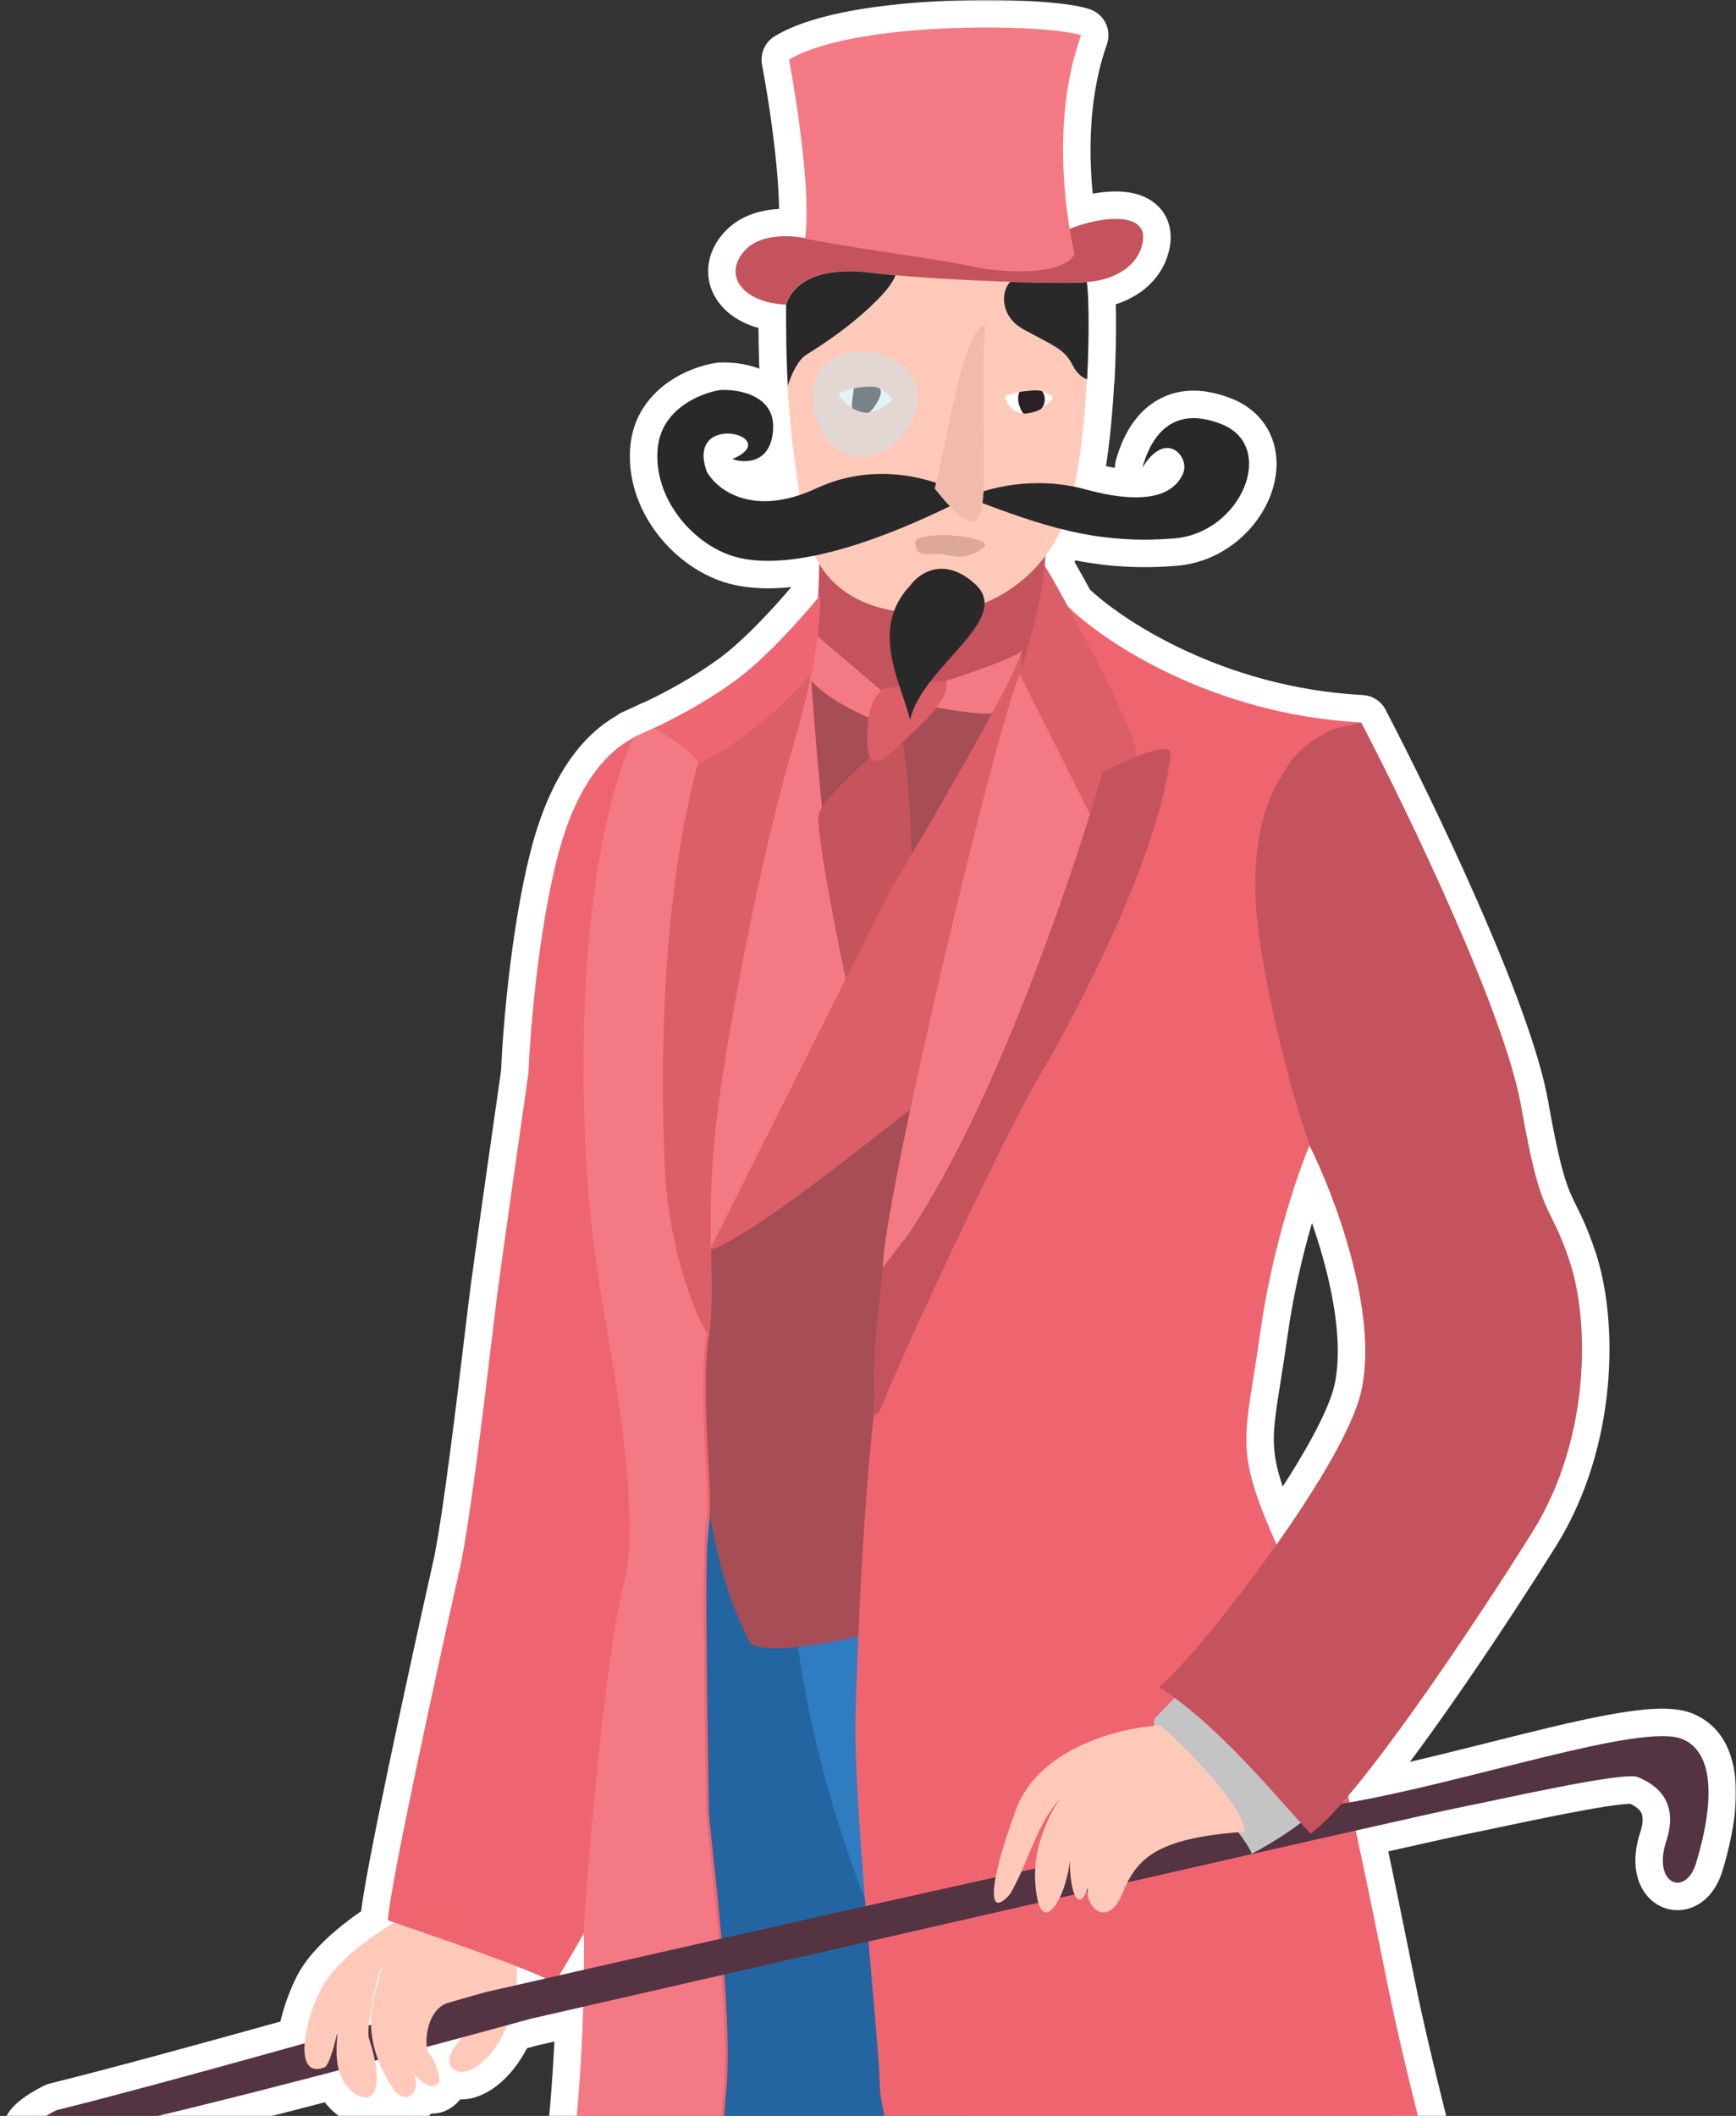 <svg width="632" height="770" viewBox="0 0 632 770" fill="none" xmlns="http://www.w3.org/2000/svg">
<rect x="0" y="0" width="632" height="770" fill="#333333" stroke="none"/>
<mask id="path-1-outside-1" maskUnits="userSpaceOnUse" x="0" y="0" width="632" height="1387" fill="black">
<rect fill="white" width="632" height="1387"/>
<path fill-rule="evenodd" clip-rule="evenodd" d="M293.121 86.641C295.274 70.652 290.103 36.691 287.248 21.709C310.985 7.434 380.647 8.576 393.536 12.818C384.178 39.352 386.907 68.103 389.416 83.321C398.875 79.219 418.493 76.071 415.979 88.352C413.756 99.215 401.819 102.353 395.669 102.613C396.335 106.628 396.642 121.279 395.774 138.072L395.737 138.057L395.678 138.034C395.002 151.1 393.614 165.462 391.13 177.119C392.468 177.391 393.817 177.711 395.175 178.083C418.994 184.609 428.084 179.062 430.821 171.965C433.024 166.255 424.54 156.059 415.894 170.171C418.015 162.666 424.296 146.27 444.689 154.346C465.082 162.421 451.949 193.998 427.395 195.947C412.12 197.16 399.394 195.8 386.354 192.52C384.692 196.184 382.73 199.434 380.578 202.311C380.511 203.455 380.432 204.659 380.339 205.909C381.274 207.225 384.603 213.031 388.82 220.757C402.048 233.733 441.583 260.05 495.555 262.917L495.556 262.916L495.556 262.917L495.583 262.918L495.558 262.921C512.472 295.281 547.795 368.521 553.798 402.649C558.753 430.818 561.503 436.369 564.984 443.394C566.775 447.008 568.759 451.013 571.336 458.689C578.922 481.284 578.84 523.946 557.958 557.391C541.564 583.647 511.008 629.712 490.815 653.55C490.99 654.335 491.164 655.121 491.337 655.909C507.725 653.048 526.587 648.309 544.589 643.786L544.594 643.784L544.598 643.783L544.601 643.783L544.603 643.782L544.605 643.782L544.607 643.781L544.608 643.781C575.323 636.063 603.526 628.976 612.642 632.927C627.325 639.289 621.289 665.555 617.455 678.036C613.621 690.516 601.467 685.704 606.606 670.042C611.745 654.38 601.467 648.915 596.328 646.712C592.258 644.968 563.626 651.001 543.665 655.208L543.661 655.209L543.651 655.211C538.416 656.314 533.777 657.291 530.336 657.969C527.333 658.561 513.858 661.567 493.568 666.148C497.577 684.768 501.497 704.104 505.372 723.228C509.704 744.609 515.888 768.95 522.098 793.388L522.099 793.392L522.099 793.393C534.13 840.743 546.255 888.46 545.179 915.737C543.874 948.823 518.097 961.336 505.372 963.457C500.786 963.918 495.656 964.452 490.135 965.047C499.772 1000.59 505.024 1079.37 506.517 1117.3C504.668 1136.96 502.08 1185.51 506.517 1222.45C509.225 1244.99 508.725 1262.24 505.55 1274.36C526.661 1276.93 530.767 1304.32 531.967 1315.76C533.191 1327.43 527.236 1330.04 507.414 1322.7C494.08 1317.76 488.386 1304.67 486.588 1295.89C469.904 1297.45 448.992 1247.35 437.181 1152.38C428.833 1085.25 408.187 1018.12 392.643 977.889C384.907 979.212 378.024 980.537 372.444 981.831C366.314 1077.69 364.501 1305.35 364.501 1330.37C364.175 1330.65 363.849 1330.93 363.524 1331.2V1345.94C355.106 1355.99 329.182 1362.86 317.273 1365.03V1351.08C307.674 1359.27 282.719 1375.75 259.683 1376.21C230.888 1376.78 240.595 1358.51 259.683 1347.9C272.075 1341.02 288.348 1329.58 298.679 1321.97C300.69 1298.56 290.426 1106.58 283.255 1068.28C278.978 1045.43 268.523 985.458 260.275 937.752C260.152 958.104 260.147 973.598 260.254 979.199C260.447 989.313 257.37 995.134 251.766 996.809C245.552 999.368 235.793 996.201 223.693 987.545C201.913 971.965 196.611 946.596 195.714 915.028C195.001 889.953 200.464 847.227 205.194 810.231C206.419 800.649 207.595 791.451 208.602 783.045C210.795 764.737 211.862 745.763 212.319 730.269C205.632 731.8 199.24 733.263 193.2 734.647C190.512 735.385 187.668 736.164 184.69 736.976C179.624 749.726 170.418 755.56 166.117 753.655C160.961 751.371 164.73 745.416 167.259 742.724C167.451 742.356 167.646 741.961 167.84 741.547C163.811 742.634 159.646 743.753 155.382 744.895C155.55 746.127 155.879 747.072 156.328 747.537C158.694 749.984 160.651 756.836 159.591 757.896C159.551 757.937 159.509 757.979 159.466 758.023C158.777 758.726 157.755 759.768 155.511 758.67C154.243 758.05 152.585 756.747 150.377 754.313C153.185 759.481 149.962 764.227 146.261 762.828C145.998 762.729 145.732 762.598 145.466 762.434C144.809 762.031 144.149 761.425 143.517 760.586C140.884 756.652 138.998 753.007 137.688 749.604L136.492 749.921C137.128 753.256 137.417 756.861 136.669 759.936C135.93 762.976 133.597 763.802 131.026 762.841C130.566 762.67 130.098 762.441 129.631 762.157C127.522 760.878 125.414 758.485 124.022 755.203C123.775 754.622 123.564 754.009 123.384 753.37C78.007 765.252 31.475 776.807 20.512 777.472C3.284 778.516 13.334 771.544 20.512 767.928C41.587 762.734 77.303 752.968 110.914 743.58C111.367 737.908 113.606 730.549 116.762 724.124C121.562 714.352 135.094 704.659 143.588 699.625C142.653 699.309 141.863 699.044 141.241 698.837C141.502 688.33 159.078 607.775 167.833 568.811C171.474 550.539 176.297 510.237 179.076 487.022C179.721 481.633 180.255 477.165 180.64 474.106C182.271 461.12 189.15 412.955 192.386 390.495C192.957 375.975 195.828 340.084 202.746 312.676C210.433 282.215 223.344 272.324 230.47 268.556L230.558 268.358C231.023 268.132 231.455 267.932 231.85 267.756C233.4 267.062 235.471 266.129 237.926 264.957L238.023 265.01C243.779 262.299 251.972 258.148 260.601 252.578C262.968 251.046 265.368 249.408 267.758 247.663C278.661 239.705 291.89 224.844 297.813 217.607C298.076 212.991 298.266 208.375 298.228 205.204C297.652 204.25 297.108 203.248 296.6 202.195C283.519 204.873 273.672 204.56 266.611 202.31C251.765 197.578 237.734 181.02 239.447 163.074C240.817 148.717 255.136 143.007 262.124 141.946C268.894 141.539 282.24 143.839 281.457 156.303C280.673 168.767 271.233 168.675 266.611 167.071C286.025 158.832 249.317 149.206 257.311 171.639C260.596 177.566 271.669 186.642 291.128 180.141C286.103 149.16 286.103 127.942 286.103 110.87L286.035 110.866C269.966 110.05 263.195 99.854 271.108 91.207C276.674 85.124 287.065 85.451 293.226 86.672C293.19 86.661 293.155 86.651 293.121 86.641ZM395.584 102.62L395.613 102.615L395.584 102.616L395.584 102.62ZM139.192 714.997C138.79 716.886 138.272 718.796 137.74 720.755C136.416 725.636 135.007 730.828 135.107 736.788L134.208 737.042C134.886 729.503 137.977 716.562 139.192 714.997ZM123.131 738.226C123.033 738.868 122.941 739.541 122.86 740.235L122.667 740.289C122.83 739.591 122.985 738.899 123.131 738.226ZM495.219 262.968C493.91 263.151 492.621 263.396 491.355 263.702C493.127 263.31 494.587 263.067 495.219 262.968ZM476.728 416.873C472.534 426.74 463.097 454.12 458.794 484.956C457.918 491.239 457.065 496.573 456.317 501.248L456.316 501.254L456.316 501.255C452.473 525.286 451.409 531.935 464.178 560.818C464.364 561.238 464.549 561.662 464.734 562.091C479.35 541.427 492.578 519.56 495.556 506.327C502.013 477.63 485.704 434.755 476.728 416.873ZM212.586 716.794C212.637 711.477 212.612 706.975 212.547 703.579C210.482 707.241 206.983 713.316 203.586 718.84C205.128 718.489 206.687 718.135 208.26 717.777C209.69 717.452 211.132 717.124 212.586 716.794ZM198.633 719.967C196.153 718.782 192.492 717.265 188.188 715.585C188.252 717.958 188.185 720.226 188.006 722.389C191.442 721.605 194.988 720.797 198.633 719.967ZM163.868 728.63C163.502 728.71 163.15 728.811 162.81 728.932L163.868 728.63Z"/>
</mask>
<path fill-rule="evenodd" clip-rule="evenodd" d="M293.121 86.641C295.274 70.652 290.103 36.691 287.248 21.709C310.985 7.434 380.647 8.576 393.536 12.818C384.178 39.352 386.907 68.103 389.416 83.321C398.875 79.219 418.493 76.071 415.979 88.352C413.756 99.215 401.819 102.353 395.669 102.613C396.335 106.628 396.642 121.279 395.774 138.072L395.737 138.057L395.678 138.034C395.002 151.1 393.614 165.462 391.13 177.119C392.468 177.391 393.817 177.711 395.175 178.083C418.994 184.609 428.084 179.062 430.821 171.965C433.024 166.255 424.54 156.059 415.894 170.171C418.015 162.666 424.296 146.27 444.689 154.346C465.082 162.421 451.949 193.998 427.395 195.947C412.12 197.16 399.394 195.8 386.354 192.52C384.692 196.184 382.73 199.434 380.578 202.311C380.511 203.455 380.432 204.659 380.339 205.909C381.274 207.225 384.603 213.031 388.82 220.757C402.048 233.733 441.583 260.05 495.555 262.917L495.556 262.916L495.556 262.917L495.583 262.918L495.558 262.921C512.472 295.281 547.795 368.521 553.798 402.649C558.753 430.818 561.503 436.369 564.984 443.394C566.775 447.008 568.759 451.013 571.336 458.689C578.922 481.284 578.84 523.946 557.958 557.391C541.564 583.647 511.008 629.712 490.815 653.55C490.99 654.335 491.164 655.121 491.337 655.909C507.725 653.048 526.587 648.309 544.589 643.786L544.594 643.784L544.598 643.783L544.601 643.783L544.603 643.782L544.605 643.782L544.607 643.781L544.608 643.781C575.323 636.063 603.526 628.976 612.642 632.927C627.325 639.289 621.289 665.555 617.455 678.036C613.621 690.516 601.467 685.704 606.606 670.042C611.745 654.38 601.467 648.915 596.328 646.712C592.258 644.968 563.626 651.001 543.665 655.208L543.661 655.209L543.651 655.211C538.416 656.314 533.777 657.291 530.336 657.969C527.333 658.561 513.858 661.567 493.568 666.148C497.577 684.768 501.497 704.104 505.372 723.228C509.704 744.609 515.888 768.95 522.098 793.388L522.099 793.392L522.099 793.393C534.13 840.743 546.255 888.46 545.179 915.737C543.874 948.823 518.097 961.336 505.372 963.457C500.786 963.918 495.656 964.452 490.135 965.047C499.772 1000.59 505.024 1079.37 506.517 1117.3C504.668 1136.96 502.08 1185.51 506.517 1222.45C509.225 1244.99 508.725 1262.24 505.55 1274.36C526.661 1276.93 530.767 1304.32 531.967 1315.76C533.191 1327.43 527.236 1330.04 507.414 1322.7C494.08 1317.76 488.386 1304.67 486.588 1295.89C469.904 1297.45 448.992 1247.35 437.181 1152.38C428.833 1085.25 408.187 1018.12 392.643 977.889C384.907 979.212 378.024 980.537 372.444 981.831C366.314 1077.69 364.501 1305.35 364.501 1330.37C364.175 1330.65 363.849 1330.93 363.524 1331.2V1345.94C355.106 1355.99 329.182 1362.86 317.273 1365.03V1351.08C307.674 1359.27 282.719 1375.75 259.683 1376.21C230.888 1376.78 240.595 1358.51 259.683 1347.9C272.075 1341.02 288.348 1329.58 298.679 1321.97C300.69 1298.56 290.426 1106.58 283.255 1068.28C278.978 1045.43 268.523 985.458 260.275 937.752C260.152 958.104 260.147 973.598 260.254 979.199C260.447 989.313 257.37 995.134 251.766 996.809C245.552 999.368 235.793 996.201 223.693 987.545C201.913 971.965 196.611 946.596 195.714 915.028C195.001 889.953 200.464 847.227 205.194 810.231C206.419 800.649 207.595 791.451 208.602 783.045C210.795 764.737 211.862 745.763 212.319 730.269C205.632 731.8 199.24 733.263 193.2 734.647C190.512 735.385 187.668 736.164 184.69 736.976C179.624 749.726 170.418 755.56 166.117 753.655C160.961 751.371 164.73 745.416 167.259 742.724C167.451 742.356 167.646 741.961 167.84 741.547C163.811 742.634 159.646 743.753 155.382 744.895C155.55 746.127 155.879 747.072 156.328 747.537C158.694 749.984 160.651 756.836 159.591 757.896C159.551 757.937 159.509 757.979 159.466 758.023C158.777 758.726 157.755 759.768 155.511 758.67C154.243 758.05 152.585 756.747 150.377 754.313C153.185 759.481 149.962 764.227 146.261 762.828C145.998 762.729 145.732 762.598 145.466 762.434C144.809 762.031 144.149 761.425 143.517 760.586C140.884 756.652 138.998 753.007 137.688 749.604L136.492 749.921C137.128 753.256 137.417 756.861 136.669 759.936C135.93 762.976 133.597 763.802 131.026 762.841C130.566 762.67 130.098 762.441 129.631 762.157C127.522 760.878 125.414 758.485 124.022 755.203C123.775 754.622 123.564 754.009 123.384 753.37C78.007 765.252 31.475 776.807 20.512 777.472C3.284 778.516 13.334 771.544 20.512 767.928C41.587 762.734 77.303 752.968 110.914 743.58C111.367 737.908 113.606 730.549 116.762 724.124C121.562 714.352 135.094 704.659 143.588 699.625C142.653 699.309 141.863 699.044 141.241 698.837C141.502 688.33 159.078 607.775 167.833 568.811C171.474 550.539 176.297 510.237 179.076 487.022C179.721 481.633 180.255 477.165 180.64 474.106C182.271 461.12 189.15 412.955 192.386 390.495C192.957 375.975 195.828 340.084 202.746 312.676C210.433 282.215 223.344 272.324 230.47 268.556L230.558 268.358C231.023 268.132 231.455 267.932 231.85 267.756C233.4 267.062 235.471 266.129 237.926 264.957L238.023 265.01C243.779 262.299 251.972 258.148 260.601 252.578C262.968 251.046 265.368 249.408 267.758 247.663C278.661 239.705 291.89 224.844 297.813 217.607C298.076 212.991 298.266 208.375 298.228 205.204C297.652 204.25 297.108 203.248 296.6 202.195C283.519 204.873 273.672 204.56 266.611 202.31C251.765 197.578 237.734 181.02 239.447 163.074C240.817 148.717 255.136 143.007 262.124 141.946C268.894 141.539 282.24 143.839 281.457 156.303C280.673 168.767 271.233 168.675 266.611 167.071C286.025 158.832 249.317 149.206 257.311 171.639C260.596 177.566 271.669 186.642 291.128 180.141C286.103 149.16 286.103 127.942 286.103 110.87L286.035 110.866C269.966 110.05 263.195 99.854 271.108 91.207C276.674 85.124 287.065 85.451 293.226 86.672C293.19 86.661 293.155 86.651 293.121 86.641ZM395.584 102.62L395.613 102.615L395.584 102.616L395.584 102.62ZM139.192 714.997C138.79 716.886 138.272 718.796 137.74 720.755C136.416 725.636 135.007 730.828 135.107 736.788L134.208 737.042C134.886 729.503 137.977 716.562 139.192 714.997ZM123.131 738.226C123.033 738.868 122.941 739.541 122.86 740.235L122.667 740.289C122.83 739.591 122.985 738.899 123.131 738.226ZM495.219 262.968C493.91 263.151 492.621 263.396 491.355 263.702C493.127 263.31 494.587 263.067 495.219 262.968ZM476.728 416.873C472.534 426.74 463.097 454.12 458.794 484.956C457.918 491.239 457.065 496.573 456.317 501.248L456.316 501.254L456.316 501.255C452.473 525.286 451.409 531.935 464.178 560.818C464.364 561.238 464.549 561.662 464.734 562.091C479.35 541.427 492.578 519.56 495.556 506.327C502.013 477.63 485.704 434.755 476.728 416.873ZM212.586 716.794C212.637 711.477 212.612 706.975 212.547 703.579C210.482 707.241 206.983 713.316 203.586 718.84C205.128 718.489 206.687 718.135 208.26 717.777C209.69 717.452 211.132 717.124 212.586 716.794ZM198.633 719.967C196.153 718.782 192.492 717.265 188.188 715.585C188.252 717.958 188.185 720.226 188.006 722.389C191.442 721.605 194.988 720.797 198.633 719.967ZM163.868 728.63C163.502 728.71 163.15 728.811 162.81 728.932L163.868 728.63Z" fill="#DBA89A"/>
<path d="M287.248 21.709L282.094 13.14C278.504 15.299 276.64 19.466 277.424 23.581L287.248 21.709ZM293.121 86.641L283.21 85.306C282.555 90.172 285.529 94.794 290.23 96.213L293.121 86.641ZM393.536 12.818L402.966 16.144C403.861 13.608 403.696 10.819 402.51 8.406C401.324 5.993 399.216 4.16 396.662 3.319L393.536 12.818ZM389.416 83.321L379.549 84.947C380.05 87.987 381.925 90.626 384.629 92.101C387.334 93.575 390.568 93.721 393.394 92.495L389.416 83.321ZM415.979 88.352L406.182 86.347L406.182 86.347L415.979 88.352ZM395.669 102.613L395.247 92.621C392.385 92.742 389.712 94.085 387.906 96.308C386.1 98.532 385.335 101.424 385.804 104.25L395.669 102.613ZM395.774 138.072L392.107 147.375C395.101 148.556 398.48 148.223 401.186 146.481C403.892 144.74 405.595 141.802 405.761 138.588L395.774 138.072ZM395.737 138.057L392.016 147.34C392.034 147.347 392.052 147.354 392.07 147.361L395.737 138.057ZM395.678 138.034L399.399 128.752C396.403 127.551 393.011 127.87 390.291 129.609C387.571 131.348 385.859 134.293 385.692 137.517L395.678 138.034ZM391.13 177.119L381.35 175.034C380.794 177.644 381.303 180.367 382.765 182.599C384.227 184.83 386.52 186.385 389.134 186.918L391.13 177.119ZM395.175 178.083L397.817 168.439L397.817 168.439L395.175 178.083ZM430.821 171.965L440.151 175.564V175.564L430.821 171.965ZM415.894 170.171L406.271 167.451C404.912 172.257 407.309 177.329 411.884 179.332C416.46 181.334 421.811 179.654 424.421 175.395L415.894 170.171ZM427.395 195.947L426.604 185.979L427.395 195.947ZM386.354 192.52L388.793 182.823C384.105 181.643 379.245 183.987 377.248 188.389L386.354 192.52ZM380.578 202.311L372.571 196.321C371.396 197.891 370.709 199.772 370.595 201.73L380.578 202.311ZM380.339 205.909L370.367 205.17C370.195 207.49 370.837 209.798 372.184 211.696L380.339 205.909ZM388.82 220.757L380.042 225.547C380.514 226.413 381.113 227.205 381.817 227.895L388.82 220.757ZM495.555 262.917L495.024 272.902C495.688 272.938 496.353 272.907 497.01 272.81L495.555 262.917ZM495.556 262.916L504.238 257.955C502.196 254.381 498.173 252.424 494.101 253.023L495.556 262.916ZM495.556 262.917L486.873 267.878C488.56 270.83 491.632 272.723 495.028 272.903L495.556 262.917ZM495.583 262.918L496.888 272.833C502.011 272.158 505.777 267.692 505.576 262.528C505.374 257.365 501.272 253.205 496.111 252.932L495.583 262.918ZM495.558 262.921L494.254 253.007C491.016 253.433 488.19 255.413 486.684 258.311C485.179 261.209 485.183 264.659 486.696 267.554L495.558 262.921ZM553.798 402.649L543.949 404.381L553.798 402.649ZM564.984 443.394L556.023 447.833L564.984 443.394ZM571.336 458.689L580.816 455.506V455.506L571.336 458.689ZM557.958 557.391L566.44 562.687L557.958 557.391ZM490.815 653.55L483.185 647.087C481.164 649.472 480.375 652.666 481.053 655.718L490.815 653.55ZM491.337 655.909L481.572 658.064C482.725 663.289 487.787 666.68 493.057 665.76L491.337 655.909ZM544.589 643.786L542.242 634.065C542.212 634.072 542.182 634.08 542.152 634.087L544.589 643.786ZM544.594 643.784L546.94 653.505C547.036 653.482 547.13 653.458 547.225 653.432L544.594 643.784ZM544.598 643.783L542.307 634.049C542.193 634.076 542.08 634.105 541.967 634.136L544.598 643.783ZM544.601 643.783L542.352 634.039C542.339 634.042 542.325 634.045 542.311 634.048L544.601 643.783ZM544.603 643.782L546.852 653.526C547.062 653.478 547.27 653.422 547.477 653.36L544.603 643.782ZM544.605 643.782L542.18 634.08C542.03 634.118 541.88 634.159 541.732 634.203L544.605 643.782ZM544.607 643.781L542.963 633.917C542.7 633.961 542.44 634.015 542.181 634.08L544.607 643.781ZM544.608 643.781L546.252 653.645C546.518 653.601 546.783 653.545 547.045 653.479L544.608 643.781ZM612.642 632.927L616.618 623.751L612.642 632.927ZM617.455 678.036L607.896 675.099L617.455 678.036ZM596.328 646.712L600.267 637.521L600.267 637.521L596.328 646.712ZM543.665 655.208L541.603 645.422C541.541 645.436 541.479 645.449 541.417 645.464L543.665 655.208ZM543.661 655.209L545.769 664.984C545.816 664.974 545.862 664.963 545.909 664.953L543.661 655.209ZM543.651 655.211L545.713 664.996C545.729 664.993 545.744 664.989 545.76 664.986L543.651 655.211ZM530.336 657.969L528.403 648.158H528.403L530.336 657.969ZM493.568 666.148L491.366 656.393C486.017 657.601 482.638 662.892 483.792 668.253L493.568 666.148ZM505.372 723.228L495.571 725.213V725.213L505.372 723.228ZM522.098 793.388L531.799 790.962C531.796 790.95 531.793 790.938 531.79 790.925L522.098 793.388ZM522.099 793.392L512.397 795.818C512.406 795.854 512.416 795.89 512.425 795.926L522.099 793.392ZM522.099 793.393L531.791 790.931C531.785 790.907 531.779 790.883 531.773 790.86L522.099 793.393ZM545.179 915.737L555.171 916.131L545.179 915.737ZM505.372 963.457L506.372 973.406C506.588 973.385 506.802 973.356 507.016 973.321L505.372 963.457ZM490.135 965.047L489.063 955.105C486.154 955.418 483.528 956.99 481.878 959.406C480.227 961.822 479.718 964.84 480.484 967.664L490.135 965.047ZM506.517 1117.3L516.473 1118.24C516.515 1117.8 516.527 1117.35 516.509 1116.91L506.517 1117.3ZM506.517 1222.45L496.589 1223.64L506.517 1222.45ZM505.55 1274.36L495.876 1271.83C495.145 1274.62 495.656 1277.59 497.278 1279.98C498.901 1282.37 501.476 1283.94 504.342 1284.29L505.55 1274.36ZM531.967 1315.76L522.022 1316.8L531.967 1315.76ZM507.414 1322.7L503.941 1332.07H503.941L507.414 1322.7ZM486.588 1295.89L496.385 1293.88C495.361 1288.88 490.739 1285.46 485.658 1285.93L486.588 1295.89ZM437.181 1152.38L427.258 1153.61L437.181 1152.38ZM392.643 977.889L401.971 974.285C400.256 969.845 395.649 967.229 390.957 968.032L392.643 977.889ZM372.444 981.831L370.186 972.089C365.884 973.086 362.746 976.786 362.464 981.192L372.444 981.831ZM364.501 1330.37L371.066 1337.91C373.248 1336.01 374.501 1333.26 374.501 1330.37H364.501ZM363.524 1331.2L357.117 1323.52C354.84 1325.42 353.524 1328.23 353.524 1331.2H363.524ZM363.524 1345.94L371.19 1352.36C372.697 1350.56 373.524 1348.29 373.524 1345.94H363.524ZM317.273 1365.03H307.273C307.273 1368 308.59 1370.81 310.868 1372.71C313.147 1374.61 316.151 1375.4 319.069 1374.87L317.273 1365.03ZM317.273 1351.08H327.273C327.273 1347.18 325.004 1343.64 321.463 1342C317.921 1340.37 313.752 1340.94 310.784 1343.47L317.273 1351.08ZM259.683 1376.21L259.484 1366.21H259.484L259.683 1376.21ZM259.683 1347.9L254.826 1339.16H254.826L259.683 1347.9ZM298.679 1321.97L304.61 1330.02C306.927 1328.32 308.396 1325.7 308.642 1322.83L298.679 1321.97ZM283.255 1068.28L293.084 1066.44L283.255 1068.28ZM260.275 937.752L270.129 936.048C269.246 930.944 264.612 927.358 259.45 927.786C254.288 928.213 250.307 932.511 250.275 937.691L260.275 937.752ZM260.254 979.199L270.252 979.008L260.254 979.199ZM251.766 996.809L248.903 987.227C248.582 987.323 248.267 987.435 247.957 987.562L251.766 996.809ZM223.693 987.545L217.875 995.678H217.875L223.693 987.545ZM195.714 915.028L205.71 914.744L195.714 915.028ZM205.194 810.231L195.275 808.962L205.194 810.231ZM208.602 783.045L218.531 784.234V784.234L208.602 783.045ZM212.319 730.269L222.315 730.564C222.406 727.47 221.059 724.507 218.666 722.542C216.274 720.577 213.106 719.831 210.088 720.521L212.319 730.269ZM193.2 734.647L190.968 724.899C190.828 724.931 190.689 724.966 190.551 725.004L193.2 734.647ZM184.69 736.976L182.058 727.329C179.025 728.156 176.558 730.362 175.397 733.284L184.69 736.976ZM166.117 753.655L170.167 744.512L166.117 753.655ZM167.259 742.724L174.547 749.571C175.172 748.905 175.703 748.158 176.126 747.348L167.259 742.724ZM167.84 741.547L176.896 745.789C178.547 742.264 178.003 738.101 175.501 735.119C172.999 732.137 168.994 730.878 165.236 731.892L167.84 741.547ZM155.382 744.895L152.796 735.235C147.93 736.538 144.792 741.257 145.474 746.248L155.382 744.895ZM156.328 747.537L163.518 740.587L163.518 740.586L156.328 747.537ZM159.591 757.896L166.661 764.969L166.662 764.967L159.591 757.896ZM159.466 758.023L166.607 765.024L166.609 765.021L159.466 758.023ZM155.511 758.67L159.907 749.688L159.902 749.685L155.511 758.67ZM150.377 754.313L157.782 747.594C154.381 743.845 148.716 743.229 144.588 746.159C140.461 749.089 139.174 754.641 141.59 759.088L150.377 754.313ZM146.261 762.828L149.798 753.475L149.797 753.474L146.261 762.828ZM145.466 762.434L150.708 753.918L150.701 753.914L145.466 762.434ZM143.517 760.586L135.207 766.148C135.31 766.303 135.418 766.455 135.53 766.604L143.517 760.586ZM137.688 749.604L147.02 746.012C145.187 741.25 140.064 738.632 135.131 739.937L137.688 749.604ZM136.492 749.921L133.935 740.253C128.858 741.596 125.685 746.637 126.669 751.795L136.492 749.921ZM136.669 759.936L126.953 757.572H126.953L136.669 759.936ZM131.026 762.841L134.526 753.474L134.525 753.474L131.026 762.841ZM129.631 762.157L134.819 753.608L134.816 753.606L129.631 762.157ZM124.022 755.203L114.816 759.108L114.816 759.108L124.022 755.203ZM123.384 753.37L133.011 750.663C131.535 745.414 126.126 742.315 120.851 743.696L123.384 753.37ZM20.512 777.472L21.117 787.454H21.117L20.512 777.472ZM20.512 767.928L18.119 758.219C17.39 758.398 16.684 758.659 16.013 758.997L20.512 767.928ZM110.914 743.58L113.605 753.211C117.643 752.083 120.549 748.555 120.883 744.376L110.914 743.58ZM116.762 724.124L107.787 719.715L107.787 719.715L116.762 724.124ZM143.588 699.625L148.687 708.228C152.049 706.235 153.942 702.467 153.534 698.581C153.126 694.694 150.491 691.401 146.788 690.151L143.588 699.625ZM141.241 698.837L131.244 698.588C131.134 702.983 133.908 706.933 138.078 708.324L141.241 698.837ZM167.833 568.811L177.59 571.004C177.607 570.924 177.624 570.845 177.64 570.766L167.833 568.811ZM179.076 487.022L189.005 488.211H189.005L179.076 487.022ZM180.64 474.106L190.562 475.353L180.64 474.106ZM192.386 390.495L202.284 391.921C202.333 391.579 202.365 391.234 202.378 390.888L192.386 390.495ZM202.746 312.676L193.05 310.229L202.746 312.676ZM230.47 268.556L235.145 277.396C237.133 276.344 238.709 274.653 239.618 272.596L230.47 268.556ZM230.558 268.358L226.176 259.369C224.052 260.404 222.364 262.158 221.41 264.318L230.558 268.358ZM231.85 267.756L227.766 258.627L227.766 258.628L231.85 267.756ZM237.926 264.957L242.716 256.179C239.899 254.642 236.516 254.55 233.62 255.932L237.926 264.957ZM238.023 265.01L233.233 273.788C236.035 275.317 239.398 275.417 242.285 274.057L238.023 265.01ZM260.601 252.578L266.024 260.979L266.032 260.974L260.601 252.578ZM267.758 247.663L273.654 255.74V255.74L267.758 247.663ZM297.813 217.607L305.551 223.941C306.89 222.305 307.676 220.287 307.796 218.177L297.813 217.607ZM298.228 205.204L308.227 205.085C308.206 203.303 307.709 201.559 306.787 200.034L298.228 205.204ZM296.6 202.195L305.607 197.85C303.617 193.726 299.081 191.48 294.595 192.398L296.6 202.195ZM266.611 202.31L269.647 192.782L266.611 202.31ZM239.447 163.074L229.492 162.123L239.447 163.074ZM262.124 141.946L261.523 131.965C261.222 131.983 260.922 132.014 260.624 132.06L262.124 141.946ZM281.457 156.303L271.476 155.676V155.676L281.457 156.303ZM266.611 167.071L262.704 157.865C258.897 159.481 256.477 163.274 256.616 167.407C256.755 171.541 259.425 175.162 263.332 176.518L266.611 167.071ZM257.311 171.639L247.892 174.996C248.075 175.51 248.3 176.008 248.565 176.486L257.311 171.639ZM291.128 180.141L294.297 189.626C298.946 188.072 301.784 183.378 300.999 178.54L291.128 180.141ZM286.103 110.87H296.103C296.103 105.54 291.924 101.147 286.601 100.882L286.103 110.87ZM286.035 110.866L285.528 120.853L285.537 120.854L286.035 110.866ZM271.108 91.207L278.485 97.958V97.958L271.108 91.207ZM293.226 86.672L291.281 96.481C296.525 97.52 301.659 94.252 302.936 89.061C304.213 83.87 301.182 78.593 296.055 77.08L293.226 86.672ZM395.613 102.615L397.374 112.459C402.547 111.533 406.121 106.762 405.555 101.537C404.988 96.313 400.475 92.418 395.223 92.622L395.613 102.615ZM395.584 102.62L385.712 104.215C386.14 106.862 387.613 109.226 389.8 110.777C391.987 112.328 394.706 112.936 397.345 112.464L395.584 102.62ZM395.584 102.616L395.194 92.624C392.334 92.735 389.658 94.067 387.845 96.283C386.032 98.498 385.255 101.384 385.712 104.211L395.584 102.616ZM137.74 720.755L128.09 718.136L128.09 718.136L137.74 720.755ZM139.192 714.997L148.973 717.076C149.943 712.516 147.632 707.891 143.404 705.928C139.175 703.964 134.151 705.183 131.293 708.866L139.192 714.997ZM135.107 736.788L137.822 746.412C142.191 745.18 145.182 741.159 145.105 736.62L135.107 736.788ZM134.208 737.042L124.248 736.146C123.954 739.423 125.29 742.635 127.822 744.737C130.353 746.838 133.757 747.559 136.923 746.666L134.208 737.042ZM122.86 740.235L125.562 749.863C129.465 748.767 132.321 745.423 132.792 741.396L122.86 740.235ZM123.131 738.226L133.016 739.741C133.834 734.4 130.262 729.375 124.949 728.393C119.636 727.411 114.503 730.826 113.358 736.107L123.131 738.226ZM122.667 740.289L112.928 738.02C112.126 741.463 113.201 745.073 115.756 747.516C118.311 749.959 121.966 750.872 125.369 749.917L122.667 740.289ZM495.219 262.968L496.77 272.847C502.194 271.995 505.918 266.928 505.11 261.497C504.303 256.066 499.267 252.301 493.829 253.065L495.219 262.968ZM491.355 263.702L489.007 253.982C483.675 255.27 480.377 260.612 481.613 265.956C482.849 271.299 488.158 274.65 493.513 273.466L491.355 263.702ZM458.794 484.956L468.698 486.338V486.338L458.794 484.956ZM476.728 416.873L485.665 412.387C483.917 408.904 480.306 406.754 476.411 406.878C472.517 407.001 469.048 409.375 467.525 412.962L476.728 416.873ZM456.317 501.248L446.442 499.669C446.439 499.693 446.435 499.717 446.431 499.74L456.317 501.248ZM456.316 501.254L466.145 503.097C466.166 502.985 466.185 502.874 466.202 502.762L456.316 501.254ZM456.316 501.255L446.487 499.412C446.471 499.5 446.455 499.588 446.441 499.676L456.316 501.255ZM464.178 560.818L473.324 556.775L473.324 556.775L464.178 560.818ZM464.734 562.091L455.552 566.052C456.984 569.372 460.097 571.66 463.694 572.036C467.29 572.413 470.809 570.818 472.898 567.866L464.734 562.091ZM495.556 506.327L485.8 504.132L495.556 506.327ZM212.547 703.579L222.545 703.388C222.459 698.88 219.366 694.986 214.994 693.883C210.621 692.78 206.051 694.74 203.837 698.668L212.547 703.579ZM212.586 716.794L214.801 726.545C219.319 725.519 222.541 721.523 222.585 716.89L212.586 716.794ZM203.586 718.84L195.068 713.602C192.959 717.031 193.112 721.39 195.457 724.663C197.801 727.936 201.879 729.484 205.805 728.591L203.586 718.84ZM208.26 717.777L210.477 727.528L208.26 717.777ZM188.188 715.585L191.823 706.269C188.701 705.051 185.177 705.478 182.436 707.405C179.695 709.333 178.101 712.505 178.192 715.855L188.188 715.585ZM198.633 719.967L200.853 729.718C205.003 728.773 208.1 725.305 208.572 721.075C209.043 716.845 206.786 712.78 202.946 710.945L198.633 719.967ZM188.006 722.389L178.04 721.564C177.777 724.741 179.045 727.853 181.453 729.943C183.862 732.032 187.122 732.848 190.23 732.139L188.006 722.389ZM163.868 728.63L166.611 738.247C171.806 736.765 174.885 731.425 173.564 726.186C172.244 720.948 167.002 717.705 161.725 718.862L163.868 728.63ZM162.81 728.932L159.469 719.507C154.379 721.311 151.641 726.831 153.285 731.976C154.929 737.12 160.36 740.029 165.553 738.548L162.81 728.932ZM277.424 23.581C278.811 30.86 280.776 42.839 282.124 54.908C283.506 67.283 284.105 78.663 283.21 85.306L303.031 87.975C304.29 78.63 303.38 65.035 302.001 52.688C300.587 40.033 298.539 27.541 297.071 19.837L277.424 23.581ZM396.662 3.319C392.023 1.793 384.007 0.901 375.38 0.426C366.322 -0.074 355.333 -0.169 344.02 0.33C332.726 0.827 320.913 1.924 310.265 3.863C299.85 5.76 289.605 8.623 282.094 13.14L292.401 30.279C296.759 27.659 304.124 25.311 313.849 23.539C323.341 21.811 334.201 20.781 344.9 20.31C355.581 19.84 365.908 19.934 374.278 20.395C383.079 20.881 388.604 21.723 390.41 22.317L396.662 3.319ZM399.283 81.694C396.859 66.992 394.458 40.271 402.966 16.144L384.105 9.492C373.898 38.434 376.955 69.214 379.549 84.947L399.283 81.694ZM425.776 90.358C426.969 84.529 425.692 78.372 420.639 74.141C416.48 70.658 411.275 69.851 407.595 69.701C399.938 69.389 391.152 71.668 385.438 74.146L393.394 92.495C397.139 90.871 402.892 89.526 406.78 89.685C408.873 89.77 408.692 90.223 407.799 89.475C407.18 88.957 406.615 88.16 406.345 87.233C406.104 86.403 406.253 86 406.182 86.347L425.776 90.358ZM396.09 112.604C400.312 112.426 406.391 111.31 412.045 108.259C417.887 105.108 423.911 99.472 425.776 90.358L406.182 86.347C405.824 88.096 404.768 89.46 402.548 90.658C400.141 91.957 397.176 92.54 395.247 92.621L396.09 112.604ZM405.761 138.588C406.205 129.994 406.35 121.933 406.297 115.468C406.246 109.293 406.014 103.869 405.534 100.975L385.804 104.25C385.99 105.372 386.245 109.281 386.297 115.633C386.347 121.696 386.211 129.357 385.788 137.556L405.761 138.588ZM392.07 147.361L392.107 147.375L399.441 128.769L399.404 128.754L392.07 147.361ZM391.958 147.316L392.016 147.34L399.458 128.775L399.399 128.752L391.958 147.316ZM400.91 179.203C403.554 166.799 404.977 151.84 405.665 138.551L385.692 137.517C385.027 150.361 383.675 164.125 381.35 175.034L400.91 179.203ZM397.817 168.439C396.241 168.007 394.675 167.636 393.126 167.32L389.134 186.918C390.26 187.147 391.394 187.416 392.532 187.728L397.817 168.439ZM421.491 168.367C421.32 168.81 420.964 169.783 418.381 170.456C415.207 171.283 408.946 171.488 397.817 168.439L392.532 187.728C405.222 191.204 415.415 191.898 423.427 189.809C432.028 187.566 437.585 182.217 440.151 175.564L421.491 168.367ZM424.421 175.395C426.011 172.799 426.883 172.533 426.476 172.727C426.213 172.852 425.663 173.038 424.898 173.031C424.135 173.023 423.433 172.825 422.867 172.535C421.836 172.007 421.479 171.327 421.361 171.033C421.258 170.779 420.934 169.812 421.491 168.367L440.151 175.564C441.81 171.263 441.252 166.881 439.908 163.55C438.548 160.179 435.942 156.761 431.985 154.734C427.688 152.533 422.612 152.419 417.892 154.662C413.531 156.735 410.1 160.486 407.367 164.946L424.421 175.395ZM448.37 145.048C442.042 142.542 436.029 141.63 430.414 142.465C424.717 143.312 420.159 145.85 416.674 149.051C410.107 155.084 407.408 163.426 406.271 167.451L425.517 172.89C426.5 169.41 428.003 165.802 430.204 163.78C431.104 162.953 432.072 162.438 433.355 162.247C434.719 162.045 437.139 162.112 441.007 163.643L448.37 145.048ZM428.187 205.916C444.632 204.61 457.059 193.481 462.13 181.283C464.691 175.124 465.694 167.934 463.611 161.073C461.425 153.874 456.147 148.128 448.37 145.048L441.007 163.643C443.427 164.602 444.154 165.831 444.474 166.884C444.897 168.277 444.906 170.616 443.663 173.605C441.128 179.701 434.712 185.335 426.604 185.979L428.187 205.916ZM383.915 202.218C397.94 205.746 411.758 207.221 428.187 205.916L426.604 185.979C412.483 187.1 400.848 185.854 388.793 182.823L383.915 202.218ZM388.585 208.302C391.158 204.862 393.493 200.991 395.461 196.652L377.248 188.389C375.892 191.378 374.302 194.007 372.571 196.321L388.585 208.302ZM390.312 206.648C390.409 205.346 390.491 204.089 390.561 202.893L370.595 201.73C370.531 202.821 370.455 203.972 370.367 205.17L390.312 206.648ZM397.597 215.966C393.525 208.504 389.857 202.042 388.495 200.122L372.184 211.696C372.167 211.672 372.37 211.975 372.888 212.838C373.35 213.609 373.949 214.636 374.668 215.893C376.103 218.403 377.956 221.726 380.042 225.547L397.597 215.966ZM496.085 252.931C444.869 250.211 407.557 225.13 395.823 213.618L381.817 227.895C396.538 242.336 438.298 269.89 495.024 272.902L496.085 252.931ZM494.101 253.023L494.1 253.023L497.01 272.81L497.011 272.81L494.101 253.023ZM504.238 257.955L504.238 257.955L486.873 267.878L486.873 267.878L504.238 257.955ZM496.111 252.932L496.084 252.931L495.028 272.903L495.055 272.904L496.111 252.932ZM496.863 272.836L496.888 272.833L494.279 253.003L494.254 253.007L496.863 272.836ZM563.647 400.916C560.409 382.508 549.583 354.635 537.925 328.1C526.124 301.237 512.963 274.632 504.421 258.289L486.696 267.554C495.067 283.57 508.025 309.764 519.614 336.144C531.347 362.85 541.184 388.662 543.949 404.381L563.647 400.916ZM573.944 438.954C572.288 435.611 571.02 433.054 569.519 428.068C567.947 422.844 566.101 414.867 563.647 400.916L543.949 404.381C546.45 418.6 548.457 427.483 550.368 433.833C552.351 440.42 554.199 444.152 556.023 447.833L573.944 438.954ZM580.816 455.506C578.035 447.223 575.832 442.764 573.944 438.954L556.023 447.833C557.717 451.251 559.482 454.802 561.856 461.872L580.816 455.506ZM566.44 562.687C589.075 526.436 589.247 480.617 580.816 455.506L561.856 461.871C568.597 481.951 568.606 521.456 549.476 552.094L566.44 562.687ZM498.446 660.014C519.148 635.574 550.033 588.965 566.44 562.687L549.476 552.094C533.095 578.33 502.867 623.851 483.185 647.087L498.446 660.014ZM501.103 653.754C500.928 652.962 500.753 652.171 500.577 651.383L481.053 655.718C481.226 656.498 481.399 657.28 481.572 658.064L501.103 653.754ZM542.152 634.087C524.054 638.635 505.572 643.273 489.618 646.058L493.057 665.76C509.878 662.824 529.121 657.983 547.026 653.484L542.152 634.087ZM542.247 634.064L542.242 634.065L546.935 653.507L546.94 653.505L542.247 634.064ZM541.967 634.136L541.963 634.137L547.225 653.432L547.229 653.431L541.967 634.136ZM542.311 634.048L542.307 634.049L546.888 653.518L546.891 653.517L542.311 634.048ZM542.355 634.038L542.352 634.039L546.85 653.527L546.852 653.526L542.355 634.038ZM541.732 634.203L541.73 634.204L547.477 653.36L547.479 653.36L541.732 634.203ZM542.181 634.08L542.18 634.08L547.031 653.483L547.032 653.483L542.181 634.08ZM542.964 633.917L542.963 633.917L546.251 653.645L546.252 653.645L542.964 633.917ZM616.618 623.751C612.095 621.791 606.643 621.641 601.965 621.884C596.924 622.147 591.093 622.992 584.892 624.148C572.492 626.459 557.428 630.249 542.171 634.083L547.045 653.479C562.503 649.595 576.898 645.982 588.557 643.809C594.386 642.722 599.235 642.054 603.005 641.857C604.881 641.76 606.32 641.789 607.373 641.893C608.48 642.003 608.807 642.163 608.666 642.102L616.618 623.751ZM627.014 680.972C629.013 674.465 631.814 663.704 631.991 653.358C632.155 643.799 630.032 629.564 616.618 623.751L608.666 642.102C609.936 642.652 612.136 644.732 611.994 653.016C611.865 660.513 609.731 669.126 607.896 675.099L627.014 680.972ZM597.104 666.924C595.432 672.021 594.898 677.024 595.777 681.557C596.641 686.014 599.08 690.701 603.801 693.329C608.848 696.139 614.571 695.488 618.944 692.59C623.051 689.868 625.613 685.533 627.014 680.972L607.896 675.099C607.38 676.779 606.985 676.522 607.896 675.919C608.388 675.593 609.219 675.214 610.34 675.141C611.483 675.068 612.602 675.338 613.53 675.855C615.376 676.883 615.5 678.21 615.411 677.75C615.337 677.366 615.21 675.894 616.108 673.16L597.104 666.924ZM592.389 655.904C594.628 656.864 596.292 657.892 597.182 659.14C597.538 659.638 597.843 660.272 597.958 661.259C598.08 662.303 598.028 664.108 597.104 666.924L616.108 673.16C619.5 662.822 618.173 654.121 613.46 647.52C609.212 641.569 603.167 638.763 600.267 637.521L592.389 655.904ZM545.727 664.993C555.746 662.881 567.734 660.356 577.715 658.572C582.722 657.678 587.04 657.003 590.265 656.654C591.892 656.478 593.042 656.408 593.767 656.404C594.997 656.397 593.985 656.588 592.389 655.904L600.267 637.521C597.653 636.401 594.856 636.398 593.664 636.404C591.965 636.413 590.055 636.56 588.114 636.77C584.201 637.194 579.35 637.963 574.196 638.884C563.853 640.733 551.545 643.328 541.603 645.422L545.727 664.993ZM545.909 664.953L545.914 664.951L541.417 645.464L541.412 645.465L545.909 664.953ZM545.76 664.986L545.769 664.984L541.552 645.433L541.543 645.435L545.76 664.986ZM532.27 667.781C535.79 667.087 540.504 666.094 545.713 664.996L541.589 645.426C536.327 646.534 531.764 647.496 528.403 648.158L532.27 667.781ZM495.771 675.902C516.165 671.298 529.442 668.338 532.27 667.781L528.403 648.158C525.225 648.784 511.551 651.836 491.366 656.393L495.771 675.902ZM515.173 721.242C511.3 702.128 507.368 682.732 503.344 664.043L483.792 668.253C487.786 686.803 491.694 706.079 495.571 725.213L515.173 721.242ZM531.79 790.925C525.564 766.423 519.446 742.336 515.173 721.242L495.571 725.213C499.961 746.883 506.213 771.477 512.406 795.85L531.79 790.925ZM531.8 790.967L531.799 790.962L512.396 795.813L512.397 795.818L531.8 790.967ZM531.773 790.86L531.773 790.859L512.425 795.926L512.425 795.927L531.773 790.86ZM555.171 916.131C555.761 901.174 552.761 881.389 548.347 860.065C543.892 838.546 537.793 814.55 531.791 790.931L512.407 795.856C518.437 819.586 524.415 843.123 528.762 864.12C533.149 885.31 535.673 903.023 535.187 915.343L555.171 916.131ZM507.016 973.321C522.517 970.737 553.612 955.642 555.171 916.131L535.187 915.343C534.135 942.003 513.677 951.935 503.728 953.593L507.016 973.321ZM491.207 974.99C496.706 974.397 501.812 973.865 506.372 973.406L504.371 953.507C499.76 953.971 494.606 954.507 489.063 955.105L491.207 974.99ZM516.509 1116.91C515.757 1097.79 514.06 1068.43 511.336 1039.35C508.633 1010.47 504.854 981.119 499.787 962.43L480.484 967.664C485.053 984.516 488.718 1012.32 491.423 1041.21C494.108 1069.88 495.784 1098.88 496.525 1117.7L516.509 1116.91ZM516.446 1221.26C512.134 1185.37 514.648 1137.64 516.473 1118.24L496.561 1116.37C494.688 1136.28 492.025 1185.66 496.589 1223.64L516.446 1221.26ZM515.223 1276.9C518.859 1263.01 519.218 1244.33 516.446 1221.26L496.589 1223.64C499.232 1245.64 498.592 1261.46 495.876 1271.83L515.223 1276.9ZM541.913 1314.72C541.293 1308.81 539.852 1297.79 535.365 1287.68C530.852 1277.51 522.283 1266.32 506.758 1264.44L504.342 1284.29C509.928 1284.97 513.966 1288.76 517.084 1295.79C520.229 1302.88 521.441 1311.26 522.022 1316.8L541.913 1314.72ZM503.941 1332.07C509.161 1334.01 513.86 1335.44 517.994 1336.19C521.972 1336.91 526.407 1337.2 530.568 1335.9C535.362 1334.4 538.937 1331.05 540.741 1326.46C542.3 1322.49 542.284 1318.26 541.913 1314.72L522.022 1316.8C522.262 1319.1 521.961 1319.57 522.128 1319.14C522.258 1318.81 522.563 1318.24 523.149 1317.7C523.735 1317.15 524.304 1316.9 524.597 1316.81C524.944 1316.7 524.251 1317 521.575 1316.51C519.057 1316.05 515.579 1315.06 510.887 1313.32L503.941 1332.07ZM476.791 1297.89C478.867 1308.03 485.813 1325.36 503.941 1332.07L510.887 1313.32C502.346 1310.15 497.904 1301.3 496.385 1293.88L476.791 1297.89ZM427.258 1153.61C433.212 1201.49 441.514 1238.57 450.658 1263.74C455.204 1276.26 460.156 1286.4 465.504 1293.49C470.473 1300.09 477.877 1306.74 487.517 1305.84L485.658 1285.93C486.957 1285.81 485.491 1286.79 481.478 1281.46C477.843 1276.63 473.7 1268.6 469.457 1256.92C461.021 1233.69 452.962 1198.24 447.105 1151.14L427.258 1153.61ZM383.315 981.493C398.654 1021.19 419.037 1087.51 427.258 1153.61L447.105 1151.14C438.629 1082.99 417.72 1015.05 401.971 974.285L383.315 981.493ZM374.702 991.572C380.017 990.34 386.69 989.052 394.329 987.745L390.957 968.032C383.124 969.372 376.03 970.734 370.186 972.089L374.702 991.572ZM374.501 1330.37C374.501 1305.31 376.317 1077.97 382.423 982.469L362.464 981.192C356.311 1077.42 354.501 1305.38 354.501 1330.37H374.501ZM369.931 1338.88C370.31 1338.56 370.689 1338.24 371.066 1337.91L357.935 1322.82C357.661 1323.06 357.388 1323.3 357.117 1323.52L369.931 1338.88ZM373.524 1345.94V1331.2H353.524V1345.94H373.524ZM319.069 1374.87C325.461 1373.7 335.463 1371.31 345.091 1367.85C349.912 1366.12 354.834 1364.05 359.24 1361.62C363.533 1359.26 367.948 1356.24 371.19 1352.36L355.858 1339.52C354.891 1340.68 352.908 1342.28 349.6 1344.1C346.406 1345.85 342.525 1347.52 338.324 1349.03C329.908 1352.06 320.994 1354.19 315.476 1355.19L319.069 1374.87ZM307.273 1351.08V1365.03H327.273V1351.08H307.273ZM259.881 1386.2C273.515 1385.93 287.057 1381 298.018 1375.47C309.075 1369.9 318.377 1363.28 323.761 1358.69L310.784 1343.47C306.57 1347.07 298.595 1352.78 289.016 1357.61C279.34 1362.49 268.887 1366.02 259.484 1366.21L259.881 1386.2ZM254.826 1339.16C249.354 1342.2 244.368 1345.89 240.453 1349.86C236.736 1353.64 233.112 1358.57 231.937 1364.2C231.312 1367.2 231.34 1370.65 232.737 1374.08C234.148 1377.53 236.621 1380.14 239.502 1381.97C244.855 1385.35 252.064 1386.36 259.881 1386.2L259.484 1366.21C252.904 1366.34 250.529 1365.28 250.199 1365.07C250.197 1365.06 250.362 1365.17 250.589 1365.43C250.824 1365.7 251.069 1366.06 251.254 1366.52C251.648 1367.48 251.535 1368.2 251.516 1368.28C251.512 1368.31 251.609 1367.88 252.162 1367C252.698 1366.15 253.528 1365.09 254.708 1363.89C257.082 1361.48 260.468 1358.9 264.539 1356.64L254.826 1339.16ZM292.747 1313.92C282.463 1321.5 266.622 1332.61 254.826 1339.16L264.539 1356.64C277.527 1349.43 294.234 1337.67 304.61 1330.02L292.747 1313.92ZM273.426 1070.12C276.866 1088.49 281.2 1145.3 284.427 1201.28C286.029 1229.08 287.344 1256.4 288.132 1278.2C288.933 1300.36 289.153 1316.02 288.715 1321.12L308.642 1322.83C309.21 1316.22 308.901 1299.1 308.119 1277.48C307.324 1255.5 306.002 1228.04 304.394 1200.13C301.198 1144.69 296.815 1086.36 293.084 1066.44L273.426 1070.12ZM250.421 939.455C258.664 987.131 269.133 1047.19 273.426 1070.12L293.084 1066.44C288.823 1043.68 278.382 983.785 270.129 936.048L250.421 939.455ZM270.252 979.008C270.148 973.558 270.152 958.2 270.275 937.812L250.275 937.691C250.152 958.009 250.146 973.638 250.256 979.39L270.252 979.008ZM254.629 1006.39C266.972 1002.7 270.47 990.419 270.252 979.008L250.256 979.39C250.335 983.546 249.699 985.766 249.216 986.743C249.004 987.174 248.866 987.276 248.899 987.247C248.945 987.206 248.983 987.203 248.903 987.227L254.629 1006.39ZM217.875 995.678C224.408 1000.35 230.793 1003.9 236.815 1005.88C242.726 1007.83 249.396 1008.6 255.574 1006.06L247.957 987.562C247.921 987.577 246.605 988.048 243.058 986.882C239.623 985.754 235.078 983.394 229.511 979.412L217.875 995.678ZM185.718 915.312C186.625 947.225 191.923 977.114 217.875 995.678L229.511 979.412C211.903 966.816 206.597 945.967 205.71 914.744L185.718 915.312ZM195.275 808.962C190.595 845.563 184.977 889.258 185.718 915.312L205.71 914.744C205.025 890.649 210.333 848.891 215.113 811.499L195.275 808.962ZM198.673 781.855C197.672 790.215 196.501 799.371 195.275 808.962L215.113 811.499C216.337 801.927 217.519 792.688 218.531 784.234L198.673 781.855ZM202.323 729.974C201.872 745.281 200.819 763.939 198.673 781.856L218.531 784.234C220.771 765.535 221.852 746.244 222.315 730.564L202.323 729.974ZM195.432 744.394C201.472 743.011 207.863 741.548 214.55 740.017L210.088 720.521C203.4 722.052 197.008 723.516 190.968 724.899L195.432 744.394ZM187.322 746.623C190.306 745.81 193.155 745.029 195.849 744.289L190.551 725.004C187.869 725.741 185.031 726.518 182.058 727.329L187.322 746.623ZM162.066 762.798C166.086 764.579 170.127 764.11 173.074 763.199C176.121 762.258 178.945 760.58 181.413 758.58C186.382 754.553 190.901 748.428 193.984 740.669L175.397 733.284C173.414 738.274 170.797 741.441 168.821 743.042C168.342 743.43 167.94 743.695 167.635 743.866C167.325 744.041 167.165 744.092 167.168 744.091C167.173 744.09 167.236 744.071 167.354 744.051C167.472 744.031 167.66 744.009 167.911 744.008C168.411 744.007 169.223 744.094 170.167 744.512L162.066 762.798ZM159.97 735.877C158.202 737.76 155.445 741.283 154.204 745.55C153.555 747.783 153.057 751.145 154.357 754.753C155.775 758.686 158.749 761.328 162.066 762.798L170.167 744.512C170.464 744.643 171.042 744.955 171.665 745.58C172.312 746.23 172.841 747.051 173.172 747.971C173.808 749.736 173.444 751.012 173.408 751.135C173.358 751.309 173.386 751.14 173.688 750.673C173.963 750.247 174.293 749.842 174.547 749.571L159.97 735.877ZM158.785 737.305C158.65 737.592 158.518 737.859 158.392 738.1L176.126 747.348C176.384 746.852 176.643 746.33 176.896 745.789L158.785 737.305ZM157.967 754.555C162.239 753.411 166.41 752.29 170.445 751.202L165.236 731.892C161.213 732.977 157.054 734.095 152.796 735.235L157.967 754.555ZM163.518 740.586C164.14 741.23 164.526 741.832 164.747 742.229C164.974 742.636 165.104 742.963 165.172 743.154C165.301 743.517 165.308 743.675 165.29 743.542L145.474 746.248C145.624 747.346 145.879 748.593 146.327 749.853C146.732 750.992 147.53 752.824 149.138 754.487L163.518 740.586ZM166.662 764.967C169.068 762.562 169.592 759.748 169.745 758.707C169.943 757.368 169.897 756.163 169.824 755.317C169.675 753.581 169.269 751.834 168.814 750.334C168.016 747.704 166.37 743.537 163.518 740.587L149.138 754.487C148.729 754.064 148.758 753.943 149.034 754.497C149.257 754.946 149.492 755.537 149.675 756.139C149.872 756.791 149.905 757.109 149.898 757.032C149.897 757.016 149.849 756.539 149.959 755.787C150.017 755.395 150.146 754.734 150.462 753.939C150.774 753.154 151.376 751.97 152.52 750.826L166.662 764.967ZM166.609 765.021C166.631 764.999 166.643 764.987 166.653 764.977C166.662 764.967 166.664 764.966 166.661 764.969L152.521 750.824C152.439 750.906 152.363 750.984 152.323 751.024L166.609 765.021ZM151.114 767.651C154.009 769.068 157.593 769.745 161.286 768.491C164.459 767.414 166.405 765.23 166.607 765.024L152.326 751.022C151.838 751.519 152.928 750.207 154.858 749.552C155.939 749.186 157.045 749.08 158.057 749.189C159.012 749.293 159.65 749.562 159.907 749.688L151.114 767.651ZM142.971 761.033C145.512 763.833 148.179 766.217 151.12 767.654L159.902 749.685C160.177 749.82 160.117 749.839 159.698 749.489C159.291 749.151 158.66 748.56 157.782 747.594L142.971 761.033ZM142.724 772.182C149.988 774.928 156.605 771.124 159.509 765.876C162.324 760.789 161.942 754.653 159.163 749.539L141.59 759.088C141.619 759.141 141.03 757.963 142.01 756.191C142.485 755.333 143.416 754.259 144.969 753.603C146.628 752.902 148.394 752.944 149.798 753.475L142.724 772.182ZM140.225 770.951C140.999 771.427 141.833 771.845 142.725 772.182L149.797 753.474C150.163 753.613 150.466 753.769 150.708 753.918L140.225 770.951ZM135.53 766.604C136.773 768.253 138.324 769.783 140.232 770.955L150.701 753.914C151.294 754.278 151.526 754.598 151.504 754.569L135.53 766.604ZM128.355 753.197C129.964 757.375 132.213 761.675 135.207 766.148L151.828 755.024C149.555 751.628 148.032 748.64 147.02 746.012L128.355 753.197ZM139.049 759.588L140.245 759.272L135.131 739.937L133.935 740.253L139.049 759.588ZM146.386 762.299C147.637 757.157 147.046 751.883 146.314 748.046L126.669 751.795C127.21 754.63 127.198 756.564 126.953 757.572L146.386 762.299ZM127.526 772.209C130.501 773.321 134.645 773.878 138.772 771.947C143.132 769.907 145.477 766.035 146.386 762.299L126.953 757.572C127.122 756.877 127.931 754.938 130.297 753.831C132.43 752.833 134.122 753.323 134.526 753.474L127.526 772.209ZM124.442 770.706C125.392 771.282 126.423 771.797 127.526 772.209L134.525 753.474C134.708 753.542 134.804 753.599 134.819 753.608L124.442 770.706ZM114.816 759.108C116.896 764.011 120.272 768.177 124.446 770.708L134.816 753.606C134.836 753.618 134.612 753.48 134.269 753.065C133.939 752.665 133.56 752.08 133.227 751.297L114.816 759.108ZM113.758 756.077C114.038 757.073 114.385 758.092 114.816 759.108L133.228 751.297C133.166 751.152 133.09 750.944 133.011 750.663L113.758 756.077ZM21.117 787.454C24.677 787.238 30.314 786.237 36.848 784.891C43.605 783.499 51.98 781.594 61.364 779.354C80.143 774.873 103.201 768.992 125.918 763.044L120.851 743.696C98.191 749.63 75.294 755.468 56.721 759.901C47.43 762.118 39.28 763.97 32.812 765.302C26.119 766.681 21.83 767.374 19.907 767.49L21.117 787.454ZM16.013 758.997C13.951 760.036 11.575 761.367 9.432 762.826C7.694 764.01 4.664 766.214 2.817 769.249C1.85 770.84 0.167 774.387 1.47 778.735C2.821 783.246 6.375 785.331 8.428 786.177C12.131 787.701 16.833 787.713 21.117 787.454L19.907 767.49C18.023 767.604 16.765 767.591 15.989 767.536C15.091 767.471 15.307 767.38 16.041 767.682C16.727 767.965 19.529 769.325 20.628 772.994C21.679 776.5 20.242 779.088 19.903 779.646C19.483 780.337 19.168 780.545 19.465 780.281C19.682 780.088 20.08 779.773 20.691 779.357C21.913 778.525 23.484 777.628 25.012 776.859L16.013 758.997ZM108.224 733.949C74.598 743.341 39.024 753.066 18.119 758.219L22.906 777.637C44.151 772.401 80.007 762.596 113.605 753.211L108.224 733.949ZM107.787 719.715C104.233 726.95 101.524 735.543 100.946 742.784L120.883 744.376C121.21 740.274 122.979 734.148 125.738 728.533L107.787 719.715ZM138.49 691.023C133.885 693.752 127.896 697.75 122.326 702.468C116.931 707.039 111.097 712.975 107.787 719.715L125.738 728.533C127.227 725.5 130.56 721.705 135.254 717.728C139.774 713.898 144.798 710.533 148.687 708.228L138.49 691.023ZM138.078 708.324C138.685 708.526 139.463 708.787 140.389 709.099L146.788 690.151C145.844 689.832 145.04 689.562 144.403 689.35L138.078 708.324ZM158.076 566.619C153.692 586.13 147.098 616.059 141.564 642.443C138.799 655.629 136.288 667.976 134.448 677.71C132.697 686.977 131.334 694.949 131.244 698.588L151.237 699.085C151.278 697.471 152.209 691.434 154.101 681.424C155.904 671.882 158.383 659.685 161.138 646.548C166.647 620.287 173.219 590.456 177.59 571.004L158.076 566.619ZM169.147 485.834C166.341 509.276 161.57 549.069 158.026 566.857L177.64 570.766C181.378 552.009 186.254 511.199 189.005 488.211L169.147 485.834ZM170.718 472.86C170.329 475.955 169.79 480.459 169.147 485.834L189.005 488.211C189.652 482.808 190.182 478.375 190.562 475.353L170.718 472.86ZM182.488 389.069C179.26 411.475 172.364 459.759 170.718 472.86L190.562 475.353C192.179 462.481 199.04 414.435 202.284 391.921L182.488 389.069ZM193.05 310.229C185.885 338.619 182.976 375.305 182.394 390.102L202.378 390.888C202.938 376.646 205.772 341.549 212.442 315.123L193.05 310.229ZM225.796 259.716C215.904 264.947 201.354 277.323 193.05 310.229L212.442 315.123C219.512 287.107 230.784 279.702 235.145 277.396L225.796 259.716ZM221.41 264.318L221.323 264.516L239.618 272.596L239.705 272.398L221.41 264.318ZM227.766 258.628C227.296 258.838 226.762 259.084 226.176 259.369L234.94 277.347C235.283 277.179 235.613 277.027 235.934 276.884L227.766 258.628ZM233.62 255.932C231.273 257.052 229.289 257.946 227.766 258.627L235.934 276.884C237.511 276.178 239.668 275.206 242.233 273.982L233.62 255.932ZM242.813 256.232L242.716 256.179L233.136 273.735L233.233 273.788L242.813 256.232ZM255.177 244.176C247.048 249.424 239.281 253.364 233.762 255.964L242.285 274.057C248.277 271.234 256.896 266.872 266.024 260.979L255.177 244.176ZM261.863 239.586C259.638 241.21 257.394 242.742 255.169 244.181L266.032 260.974C268.542 259.35 271.098 257.606 273.654 255.74L261.863 239.586ZM290.074 211.274C284.225 218.42 271.669 232.429 261.863 239.586L273.654 255.74C285.653 246.982 299.555 231.267 305.551 223.941L290.074 211.274ZM288.229 205.323C288.262 208.123 288.091 212.445 287.829 217.038L307.796 218.177C308.061 213.536 308.269 208.626 308.227 205.085L288.229 205.323ZM287.593 206.539C288.236 207.872 288.929 209.15 289.668 210.374L306.787 200.034C306.375 199.351 305.98 198.624 305.607 197.85L287.593 206.539ZM263.574 211.838C272.841 214.791 284.561 214.867 298.606 211.992L294.595 192.398C282.477 194.879 274.503 194.329 269.647 192.782L263.574 211.838ZM229.492 162.123C228.357 174.019 232.468 185.045 238.774 193.587C245.043 202.078 253.946 208.769 263.574 211.838L269.647 192.782C264.43 191.119 258.894 187.166 254.864 181.708C250.872 176.301 248.824 170.074 249.402 164.024L229.492 162.123ZM260.624 132.06C255.827 132.788 248.933 134.985 242.807 139.429C236.482 144.018 230.516 151.403 229.492 162.123L249.402 164.024C249.749 160.388 251.627 157.739 254.551 155.618C257.673 153.353 261.433 152.166 263.624 151.833L260.624 132.06ZM291.437 156.93C291.752 151.914 290.646 147.296 288.158 143.381C285.732 139.562 282.388 137.032 279.164 135.388C272.975 132.233 266.002 131.695 261.523 131.965L262.725 151.928C265.017 151.79 268.102 152.198 270.081 153.207C270.942 153.646 271.211 154.002 271.278 154.107C271.284 154.117 271.553 154.46 271.476 155.676L291.437 156.93ZM263.332 176.518C267.066 177.814 273.364 178.813 279.497 176.117C286.695 172.953 290.866 166.016 291.437 156.93L271.476 155.676C271.358 157.559 270.961 158.194 270.961 158.194C270.96 158.195 271.014 158.114 271.136 158.009C271.255 157.908 271.371 157.842 271.449 157.808C271.575 157.752 271.465 157.832 271.025 157.821C270.583 157.81 270.145 157.712 269.889 157.624L263.332 176.518ZM266.731 168.282C266.079 166.452 266.159 165.698 266.155 165.733C266.136 165.912 265.969 166.561 265.378 167.184C264.442 168.17 264.014 167.668 265.151 167.793C265.539 167.836 265.607 167.923 265.352 167.786C265.304 167.76 263.62 166.894 262.764 164.397C262.291 163.015 262.22 161.494 262.58 160.064C262.921 158.715 263.539 157.85 263.887 157.448C264.455 156.79 264.504 157.102 262.704 157.865L270.517 176.276C273.571 174.98 276.72 173.189 279.027 170.515C281.628 167.502 283.396 162.907 281.684 157.912C280.241 153.704 277.005 151.345 274.833 150.176C272.453 148.895 269.824 148.186 267.336 147.913C262.722 147.406 255.829 148.188 250.866 153.421C245.262 159.33 245.203 167.452 247.892 174.996L266.731 168.282ZM287.959 170.656C273.104 175.619 267.025 168.536 266.058 166.792L248.565 176.486C254.168 186.596 270.233 197.665 294.297 189.626L287.959 170.656ZM276.103 110.87C276.103 128.093 276.101 149.954 281.257 181.742L300.999 178.54C296.105 148.367 296.103 127.79 296.103 110.87H276.103ZM285.537 120.854L285.605 120.857L286.601 100.882L286.534 100.879L285.537 120.854ZM263.73 84.456C260.621 87.855 258.388 92.04 257.896 96.779C257.395 101.606 258.797 106.149 261.489 109.852C266.658 116.964 275.859 120.362 285.528 120.853L286.542 100.879C280.142 100.554 277.923 98.446 277.668 98.094C277.647 98.066 277.836 98.387 277.789 98.845C277.75 99.215 277.638 98.883 278.485 97.958L263.73 84.456ZM295.17 76.863C291.34 76.103 286.075 75.582 280.66 76.283C275.319 76.975 268.707 79.019 263.73 84.456L278.485 97.958C279.076 97.313 280.442 96.478 283.228 96.118C285.94 95.766 288.951 96.019 291.281 96.481L295.17 76.863ZM290.23 96.213C290.286 96.23 290.342 96.247 290.396 96.263L296.055 77.08C296.038 77.076 296.024 77.071 296.012 77.067L290.23 96.213ZM393.852 92.771L393.823 92.776L397.345 112.464L397.374 112.459L393.852 92.771ZM395.973 112.608L396.002 112.607L395.223 92.622L395.194 92.624L395.973 112.608ZM405.456 101.025L405.456 101.021L385.712 104.211L385.712 104.215L405.456 101.025ZM147.391 723.375C147.909 721.466 148.504 719.285 148.973 717.076L129.41 712.918C129.077 714.488 128.635 716.125 128.09 718.136L147.391 723.375ZM145.105 736.62C145.032 732.268 146.036 728.368 147.391 723.375L128.09 718.136C126.796 722.904 124.981 729.387 125.108 736.956L145.105 736.62ZM136.923 746.666L137.822 746.412L132.392 727.164L131.493 727.417L136.923 746.666ZM131.293 708.866C130.157 710.328 129.538 711.945 129.34 712.452C129.01 713.299 128.703 714.228 128.428 715.135C127.871 716.969 127.292 719.202 126.755 721.53C125.696 726.119 124.645 731.735 124.248 736.146L144.168 737.937C144.449 734.81 145.283 730.186 146.242 726.028C146.714 723.983 147.179 722.216 147.564 720.949C147.76 720.305 147.9 719.907 147.974 719.718C148.18 719.188 147.923 720.058 147.091 721.129L131.293 708.866ZM132.792 741.396C132.859 740.825 132.934 740.271 133.016 739.741L113.246 736.711C113.131 737.466 113.023 738.256 112.927 739.073L132.792 741.396ZM125.369 749.917L125.562 749.863L120.158 730.607L119.965 730.661L125.369 749.917ZM113.358 736.107C113.222 736.734 113.078 737.375 112.928 738.02L132.407 742.558C132.582 741.806 132.748 741.065 132.904 740.345L113.358 736.107ZM493.829 253.065C492.203 253.293 490.594 253.598 489.007 253.982L493.704 273.422C494.648 273.194 495.617 273.01 496.609 272.87L493.829 253.065ZM493.513 273.466C495.025 273.132 496.272 272.925 496.77 272.847L493.668 253.089C492.902 253.209 491.229 253.489 489.197 253.938L493.513 273.466ZM468.698 486.338C472.864 456.487 482.033 429.958 485.931 420.784L467.525 412.962C463.036 423.523 453.331 451.752 448.89 483.574L468.698 486.338ZM466.191 502.827C466.939 498.153 467.806 492.731 468.698 486.338L448.89 483.574C448.029 489.748 447.19 494.993 446.442 499.669L466.191 502.827ZM466.202 502.762L466.203 502.756L446.431 499.74L446.431 499.746L466.202 502.762ZM466.145 503.098L466.145 503.097L446.487 499.411L446.487 499.412L466.145 503.098ZM473.324 556.775C467.023 542.523 464.647 534.833 463.965 528.196C463.275 521.474 464.217 515.176 466.19 502.834L446.441 499.676C444.572 511.365 443.06 520.407 444.07 530.238C445.088 540.154 448.564 550.231 455.032 564.862L473.324 556.775ZM473.916 558.13C473.719 557.674 473.522 557.222 473.324 556.775L455.032 564.861C455.205 565.254 455.379 565.65 455.552 566.052L473.916 558.13ZM485.8 504.132C484.651 509.236 481.226 516.946 475.812 526.487C470.521 535.811 463.759 546.153 456.57 556.316L472.898 567.866C480.325 557.365 487.485 546.441 493.207 536.357C498.805 526.491 503.483 516.65 505.312 508.522L485.8 504.132ZM467.791 421.359C472.004 429.753 478.066 444.301 482.264 460.111C486.533 476.189 488.49 492.176 485.8 504.132L505.312 508.522C509.079 491.78 506.109 471.981 501.594 454.978C497.008 437.706 490.428 421.875 485.665 412.387L467.791 421.359ZM202.549 703.77C202.612 707.056 202.637 711.461 202.586 716.697L222.585 716.89C222.637 711.494 222.612 706.895 222.545 703.388L202.549 703.77ZM212.105 724.078C215.592 718.407 219.158 712.215 221.258 708.491L203.837 698.668C201.807 702.268 198.375 708.224 195.068 713.602L212.105 724.078ZM206.043 708.026C204.469 708.384 202.911 708.738 201.368 709.089L205.805 728.591C207.346 728.24 208.904 727.886 210.477 727.528L206.043 708.026ZM210.37 707.042C208.916 707.373 207.473 707.701 206.043 708.026L210.477 727.528C211.906 727.203 213.348 726.875 214.801 726.545L210.37 707.042ZM184.553 724.901C188.815 726.564 192.19 727.971 194.321 728.99L202.946 710.945C200.115 709.592 196.169 707.965 191.823 706.269L184.553 724.901ZM197.972 723.214C198.182 720.681 198.258 718.047 198.184 715.315L178.192 715.855C178.246 717.868 178.189 719.771 178.04 721.564L197.972 723.214ZM196.413 710.217C192.767 711.047 189.22 711.855 185.783 712.639L190.23 732.139C193.665 731.355 197.209 730.547 200.853 729.718L196.413 710.217ZM161.725 718.862C160.954 719.031 160.201 719.247 159.469 719.507L166.152 738.357C166.098 738.376 166.05 738.389 166.011 738.398L161.725 718.862ZM165.553 738.548L166.611 738.247L161.125 719.014L160.068 719.315L165.553 738.548Z" fill="white" mask="url(#path-1-outside-1)"/>
<rect x="281.954" y="582.271" width="54.653" height="120.563" fill="#307CC1"/>
<path d="M246.548 679.424L258.376 551.193C261.938 501.163 273.059 438.38 289.047 587.493C309.032 773.884 473.073 919.735 487.348 956.361C498.768 985.661 504.886 1075.86 506.517 1117.3C504.668 1136.96 502.08 1185.51 506.517 1222.45C512.064 1268.62 504.152 1292.6 487.348 1295.78C470.544 1298.96 449.172 1248.8 437.181 1152.38C425.19 1055.96 387.83 959.542 376.655 942.82C367.111 978.63 364.501 1300.35 364.501 1330.37C335.543 1355.57 310.092 1331.35 298.672 1322.05C300.712 1298.96 290.433 1106.62 283.255 1068.28C277.513 1037.61 260.633 939.992 252.91 895.019L246.548 679.424Z" fill="#2365A1"/>
<path d="M272.817 597.444C249.389 551.698 253.647 483.325 258.705 454.856L333.343 398.327L317.028 594.426C303.922 597.689 276.732 602.86 272.817 597.444Z" fill="#A64D55"/>
<path d="M291 245.625L325.995 253.782L367.759 250.764V323.037H288.961L291 245.625Z" fill="#A64D55"/>
<path d="M495.583 262.918C441.354 260.046 401.694 233.498 388.643 220.582C372.709 294.024 338.362 445.72 328.443 464.971C316.044 489.035 312.455 590.347 311.476 623.465C310.497 656.583 319.878 740.765 320.286 758.548C320.693 776.331 336.682 806.757 340.842 812.793C344.17 817.622 346.688 825.029 347.531 828.129L338.884 834.165L347.531 849.419C347.775 850.153 345.198 849.158 332.929 839.304C317.594 826.987 326.159 867.528 328.443 879.356C330.727 891.184 331.135 938.495 333.011 963.456C334.887 988.417 340.678 995.269 359.766 985.725C375.037 978.09 463.199 967.698 505.372 963.456C518.097 961.336 543.874 948.822 545.179 915.737C546.81 874.38 518.097 786.038 505.372 723.227C492.647 660.417 479.432 595.323 464.178 560.818C448.924 526.313 453.411 523.54 458.794 484.956C463.101 454.089 472.553 426.687 476.74 416.844C472.417 404.282 462.775 370.087 458.794 333.804C453.819 288.45 471.356 266.099 495.583 262.918Z" fill="#EE6570"/>
<path d="M308.138 356.888C302.2 333.33 297.017 272.624 295.168 245.216L285.951 261.775L252.588 374.181L257.645 456.813C273.606 427.23 306.05 365.828 308.138 356.888Z" fill="#F37A84"/>
<path d="M116.766 724.125C122.248 712.966 139.117 701.911 146.866 697.778C159.945 693.101 186.493 689.571 188.06 712.868C190.017 741.99 172.561 756.509 166.117 753.654C160.961 751.37 164.73 745.416 167.259 742.724C169.896 737.666 173.148 727.731 165.056 728.449C154.941 729.346 153.963 745.089 156.328 747.536C158.694 749.984 160.651 756.836 159.591 757.896C158.531 758.956 156.736 761.322 150.373 754.307C153.881 760.751 148.008 766.543 143.521 760.588C129.491 739.624 136.669 726.899 139.198 714.989C137.648 716.947 132.999 737.666 134.304 741.745C135.609 745.823 138.138 753.899 136.669 759.935C135.201 765.972 127.452 763.28 124.026 755.204C121.981 750.384 122.352 743.297 123.146 738.156C121.844 744.175 119.816 751.682 118.071 752.349C107.385 756.428 109.914 738.074 116.766 724.125Z" fill="#FFC9BA"/>
<path d="M321.104 250.924C319.864 250.206 304.327 235.126 296.714 227.676C296.333 230.232 295.148 237.236 293.451 244.806C296.584 251.788 310.908 259.027 317.678 261.773C319.337 258.456 322.344 251.642 321.104 250.924Z" fill="#F37A84"/>
<path d="M298.183 203.776C298.444 209.78 297.422 224.332 296.878 230.858L320.86 251.332C336.168 249.212 361.907 250.745 369.477 247.091C377.047 243.436 380.136 213.538 380.734 199.045C356.589 200.622 306.275 203.776 298.183 203.776Z" fill="#C4535D"/>
<path d="M267.758 247.663C279.113 239.375 292.991 223.599 298.511 216.747C298.511 237.793 292.066 260.388 287.254 276.947C282.441 293.506 271.592 337.963 263.272 390.495C254.951 443.027 261.314 463.339 258.051 486.097C254.788 508.856 260.009 545.481 258.051 553.312C256.093 561.143 258.051 651.933 258.051 658.622C258.051 665.31 267.432 732.852 264.25 762.626C261.069 792.399 259.846 957.827 260.253 979.199C260.661 1000.57 246.468 1002.77 224.688 987.193C202.909 971.613 197.606 946.244 196.709 914.675C195.812 883.107 204.703 823.56 209.597 782.692C213.513 749.998 213.839 715.178 213.513 701.855C211.474 705.525 206.269 714.645 201.767 721.758C197.525 718.006 150.539 701.936 141.24 698.836C141.501 688.33 159.077 607.775 167.833 568.811C172.319 546.297 178.6 490.339 180.639 474.106C182.271 461.12 189.15 412.954 192.386 390.495C192.957 375.975 195.828 340.084 202.745 312.676C211.392 278.415 226.646 270.177 232.845 267.403C239.045 264.63 253.565 258.022 267.758 247.663Z" fill="#EE6571"/>
<path fill-rule="evenodd" clip-rule="evenodd" d="M237.909 265.064C242.359 267.39 251.84 273.231 254.507 278.175C258.065 277.508 282.901 261.218 295.489 245.152C297.344 235.8 298.632 226.08 298.632 216.669C293.113 223.521 279.235 239.297 267.88 247.585C256.675 255.763 245.267 261.603 237.909 265.064Z" fill="#EE6671"/>
<path fill-rule="evenodd" clip-rule="evenodd" d="M230.557 268.358C231.022 268.131 231.454 267.932 231.85 267.755C233.4 267.062 235.47 266.129 237.926 264.957C243.936 268.232 251.798 273.332 254.526 278.032C250.937 285.291 225.192 430.003 257.319 484.451C257.239 485.115 257.151 485.781 257.055 486.449C255.168 499.617 256.12 517.427 256.878 531.616C257.431 541.951 257.88 550.365 257.055 553.665C255.462 560.038 256.462 621.36 256.89 647.574C256.988 653.57 257.055 657.729 257.055 658.974C257.055 660.654 257.647 666.174 258.483 673.97C260.976 697.211 265.637 740.683 263.255 762.978C260.074 792.752 258.85 958.179 259.258 979.551C259.666 1000.92 245.472 1003.13 223.693 987.545C201.913 971.965 196.611 946.596 195.713 915.028C195.001 889.953 200.464 847.227 205.194 810.23C206.419 800.649 207.595 791.451 208.602 783.045C212.517 750.351 212.844 715.53 212.517 702.207C212.517 702.207 212.517 702.208 212.517 702.208L212.517 702.206C214.448 672.84 220.022 606.701 226.874 577.074C231.115 561.902 230.218 534.82 219.287 473.968C208.783 415.486 208.75 317.601 230.557 268.358Z" fill="#F37A84"/>
<path fill-rule="evenodd" clip-rule="evenodd" d="M295.211 245.223C292.918 256.759 289.766 267.733 287.111 276.869C282.298 293.428 271.449 337.885 263.129 390.417C258.025 422.644 258.446 442.745 258.782 458.724C258.979 468.123 259.146 476.096 258.141 484.271L257.015 484.552C252.583 476.993 243.376 454.354 242.005 424.27C240.292 386.665 241.026 326.629 253.996 278.093C262.294 274.107 278.054 265.092 295.211 245.223Z" fill="#DB5E68"/>
<path d="M298.091 296.118C299.462 291.485 311.496 280.211 317.342 275.154C320.279 270.831 326.56 263.359 328.191 268.057C330.23 273.93 332.922 314.227 331.372 317.49C330.133 320.1 315.303 345.007 308.043 357.134C304.155 338.726 296.721 300.751 298.091 296.118Z" fill="#C5545D"/>
<path d="M371.846 236.814C370.28 239.098 352.758 245.107 344.193 247.826L339.788 257.207C346.64 258.512 360.67 260.731 361.976 259.165C363.607 257.207 373.804 233.959 371.846 236.814Z" fill="#F37A84"/>
<path d="M315.863 264.301C316.385 254.839 320.268 251.223 322.144 250.597C327.609 249.646 339.731 247.742 344.495 247.742C345.8 254.757 337.071 261.936 326.793 271.806C316.515 281.676 315.21 276.129 315.863 264.301Z" fill="#DB5E68"/>
<path d="M323.716 324.666L258.296 455.018C275.589 448.9 317.354 414.314 331.792 403.546C332.608 397.592 344.925 351.993 350.146 335.597C355.366 319.201 372.089 259.001 372.089 236.65C371.044 244.155 339.405 298.455 323.716 324.666Z" fill="#DB5E68"/>
<path d="M392.235 281.761L371.353 245.299C363.359 261.368 321.431 437.237 321.431 461.219C365.072 407.382 397.537 301.583 397.292 294.894C397.097 289.543 393.839 283.909 392.235 281.761Z" fill="#F37A84"/>
<path d="M380.076 205.655C380.729 212.637 374.475 235.102 371.267 245.462L396.554 295.791C404.711 295.547 416.686 282.74 413.031 270.667C408.463 255.576 380.076 204.268 380.076 205.655Z" fill="#DB5E68"/>
<path d="M318.084 500.537C317.888 493.75 320.232 471.497 321.428 461.219C355.232 421.739 388.806 324.695 401.368 281.109C409.634 276.704 426.166 269.183 426.166 274.338C422.495 310.801 390.682 371.164 378.283 391.802C365.884 412.439 327.301 495.48 322.407 508.449C318.491 518.825 317.893 514.187 318.084 510.57C318.165 510.054 318.279 507.324 318.084 500.537Z" fill="#C4535D"/>
<path d="M20.512 777.472C3.284 778.516 13.334 771.545 20.512 767.928C57.578 758.792 139.934 735.517 176.478 725.022C265.935 704.574 453.74 662.195 489.306 656.257C533.762 648.834 597.959 626.564 612.642 632.927C627.325 639.29 621.289 665.556 617.455 678.036C613.621 690.517 601.467 685.704 606.606 670.042C611.745 654.38 601.467 648.915 596.328 646.713C591.189 644.51 546.895 654.707 530.336 657.97C517.089 660.58 300.059 710.176 193.2 734.647C142.816 748.487 37.74 776.428 20.512 777.472Z" fill="#543343"/>
<path d="M420.542 625.179L429.107 616.288C445.258 630.318 477.25 658.885 476.011 660.908C474.461 663.437 463.122 670.778 455.699 674.612C453.66 668.086 427.639 638.883 423.071 633.255C419.416 628.752 419.862 625.995 420.542 625.179Z" fill="#C4C4C4"/>
<path d="M553.798 402.649C547.794 368.519 512.468 295.273 495.556 262.916C495.556 262.916 488.083 263.981 483.591 266.179C472.252 271.726 468.582 279.067 467.276 281.025C453.284 302.013 457.137 332.805 458.711 342.938C465.074 383.887 476.713 416.842 476.713 416.842C485.686 434.706 502.016 477.613 495.556 506.326C489.095 535.04 434.375 604.403 421.922 613.919C443.376 627.624 464.421 653.563 477.065 667.267C493.216 656.418 537.076 590.835 557.958 557.39C578.84 523.946 578.922 481.284 571.336 458.688C563.75 436.093 561.303 445.311 553.798 402.649Z" fill="#C4535D"/>
<path d="M369.799 658.703C378.217 635.733 408.437 628.576 422.494 627.869C432.691 637.005 453.084 657.545 453.084 666.616C420.047 668.818 413.603 676.894 408.545 689.211C403.488 701.528 394.923 694.676 396.065 686.764C392.884 696.634 389.458 689.211 389.458 676.894C388.397 690.353 378.445 707.483 376.896 685.133C375.929 671.197 382.732 659.196 385.935 654.526C385.742 654.757 385.53 655.007 385.297 655.277C376.814 665.147 374.612 677.383 367.76 689.211C359.766 698.51 359.276 687.417 369.799 658.703Z" fill="#FFC9BA"/>
<path fill-rule="evenodd" clip-rule="evenodd" d="M169.685 694.546C161.72 693.721 152.87 695.627 146.862 697.776C139.113 701.909 122.244 712.964 116.762 724.123C109.91 738.072 107.381 756.426 118.067 752.347C119.812 751.68 121.84 744.173 123.142 738.154C122.348 743.295 121.977 750.382 124.022 755.202C127.448 763.278 135.197 765.97 136.665 759.933C138.134 753.897 135.605 745.821 134.3 741.743C132.995 737.664 137.644 716.945 139.194 714.987C138.792 716.879 138.273 718.792 137.741 720.755C134.92 731.148 131.716 742.953 143.517 760.586C148.004 766.541 153.877 760.749 150.369 754.305C156.49 761.053 158.383 759.121 159.462 758.02C159.505 757.977 159.547 757.935 159.587 757.894C159.994 757.487 159.956 756.226 159.622 754.689L157.307 754.209L158.115 750.311C157.584 749.196 156.969 748.202 156.324 747.534C154.172 745.308 154.788 732.08 162.53 729.033L169.685 694.546Z" fill="#FFC9BA"/>
<path d="M169.463 708.624L143.441 699.57L148.907 690.434L172.889 692.554L169.463 708.624Z" fill="#EE6570"/>
<path d="M271.1 91.207C277.43 84.29 289.997 85.66 295.49 87.21C323.415 88.026 380.651 88.727 386.198 85.007C393.131 80.358 418.827 74.403 415.972 88.352C413.688 99.511 401.153 102.518 395.171 102.627L391.989 106.135C362.025 107.984 298.883 111.518 286.028 110.866C269.958 110.05 263.188 99.854 271.1 91.207Z" fill="#C4535D"/>
<path d="M293.121 86.641C295.275 70.652 290.103 36.691 287.248 21.709C310.985 7.434 380.648 8.576 393.536 12.818C381.627 46.589 389.294 83.949 391.171 92.432C387.745 99.529 368.738 100.1 353.729 96.918C338.72 93.737 300.952 89.006 293.121 86.641Z" fill="#F37A84"/>
<path d="M317.263 99.204C292.629 96.104 287.081 107.035 286.103 110.868C286.103 129.875 286.103 154.02 293.036 191.053C299.97 228.087 339.532 223.601 348.342 222.377C357.152 221.153 378.687 213.159 387.741 189.177C396.796 165.195 396.959 110.868 395.572 102.548C390.596 103.527 341.898 102.303 317.263 99.204Z" fill="#FFC9BA"/>
<path fill-rule="evenodd" clip-rule="evenodd" d="M286.82 140.312C288.297 135.776 290.572 130.929 293.617 129.036C299.653 125.283 309.883 118.643 319.312 109.214C323.046 105.48 325.158 102.517 326 100.19C322.898 99.902 319.988 99.592 317.354 99.26C292.719 96.16 287.172 107.091 286.193 110.925C286.193 119.453 286.193 129.015 286.82 140.312Z" fill="#292929"/>
<path fill-rule="evenodd" clip-rule="evenodd" d="M367.551 102.823C364.56 106.14 363.822 115.086 372.827 119.98C374.724 121.011 376.398 121.893 377.886 122.678C385.229 126.548 388.032 128.026 390.61 133.113C392.035 135.926 394.014 137.383 395.775 138.072C396.643 121.268 396.335 106.608 395.668 102.604C393.387 103.053 381.923 103.039 367.8 102.594C367.704 102.669 367.62 102.746 367.551 102.823Z" fill="#292929"/>
<path d="M395.174 178.083C376.119 172.863 358.63 177.866 352.268 181.02C380.328 191.869 399.661 198.15 427.395 195.947C451.948 193.998 465.081 162.421 444.688 154.346C424.295 146.27 418.014 162.666 415.894 170.171C424.54 156.059 433.024 166.255 430.821 171.965C428.084 179.062 418.993 184.609 395.174 178.083Z" fill="#292929"/>
<path d="M297.282 177.675C320.578 166.843 343.641 175.391 352.261 181.02C308.62 203.208 281.456 207.041 266.611 202.31C251.765 197.579 237.734 181.02 239.447 163.074C240.817 148.717 255.136 143.007 262.124 141.947C268.894 141.539 282.24 143.839 281.456 156.303C280.673 168.767 271.233 168.675 266.611 167.071C286.025 158.832 249.317 149.207 257.311 171.639C260.928 178.165 273.985 188.508 297.282 177.675Z" fill="#292929"/>
<path d="M358.554 118.128C356.023 175.636 365.394 209.274 340.28 177.799C344.788 160.976 350.063 120.985 358.554 118.128Z" fill="#F0BBAC"/>
<path d="M366.347 143.965C368.99 143.04 378.427 140.196 383.019 144.245C383.338 144.519 383.349 144.978 383.075 145.297C377.904 150.923 369.359 153.502 365.927 144.961C365.783 144.536 365.956 144.101 366.347 143.965Z" fill="white"/>
<path d="M305.984 142.711C309.483 141.485 320.746 138.156 324.535 145.083C324.718 145.423 324.649 145.88 324.336 146.145C314.982 154.129 308.499 148.004 305.592 144.017C305.274 143.54 305.448 142.903 305.984 142.711Z" fill="white"/>
<path d="M310.886 141.304C310.886 141.304 309.782 147.843 310.235 148.458C310.688 149.072 314.787 150.587 316.219 150.141C317.651 149.694 321.746 143.489 320.43 141.614C319.109 139.777 310.886 141.304 310.886 141.304Z" fill="#2C1E25"/>
<path d="M371.117 142.635C371.117 142.635 377.726 141.512 379.451 142.421C381.153 144.9 380.194 148.096 378.745 148.964C376.889 150.044 373.06 150.776 372.59 150.469C372.146 150.121 369.634 146.143 371.117 142.635Z" fill="#2C1E25"/>
<path d="M334.071 144.558C334.071 155.1 323.975 166.174 313.433 166.174C302.891 166.174 295.813 155.1 295.813 144.558C295.813 134.016 302.891 127.917 313.433 127.917C323.975 127.917 334.071 134.016 334.071 144.558Z" fill="#C7E6ED" fill-opacity="0.5"/>
<path d="M354.958 212.505C343.603 202.194 334.456 208.644 331.302 213.157C316.211 229.064 328.447 249.375 331.302 262.019C335.543 242.523 369.151 225.393 354.958 212.505Z" fill="#292929"/>
<path fill-rule="evenodd" clip-rule="evenodd" d="M358.576 197.869C358.962 198.787 357.61 199.746 356.075 200.582C354.522 201.427 352.61 202.363 349.887 202.6C347.236 202.831 345.289 201.948 342.756 201.742C340.351 201.546 337.325 201.978 335.509 201.43C333.637 200.866 333.701 199.841 333.48 198.945C333.242 197.979 332.513 196.918 334.186 196.067C335.853 195.22 339.014 194.907 341.813 194.709C344.168 194.543 346.313 194.84 348.519 195.054C350.546 195.25 352.501 195.451 354.104 195.9C356.023 196.437 358.206 196.99 358.576 197.869Z" fill="#DBA89A"/>
</svg>
